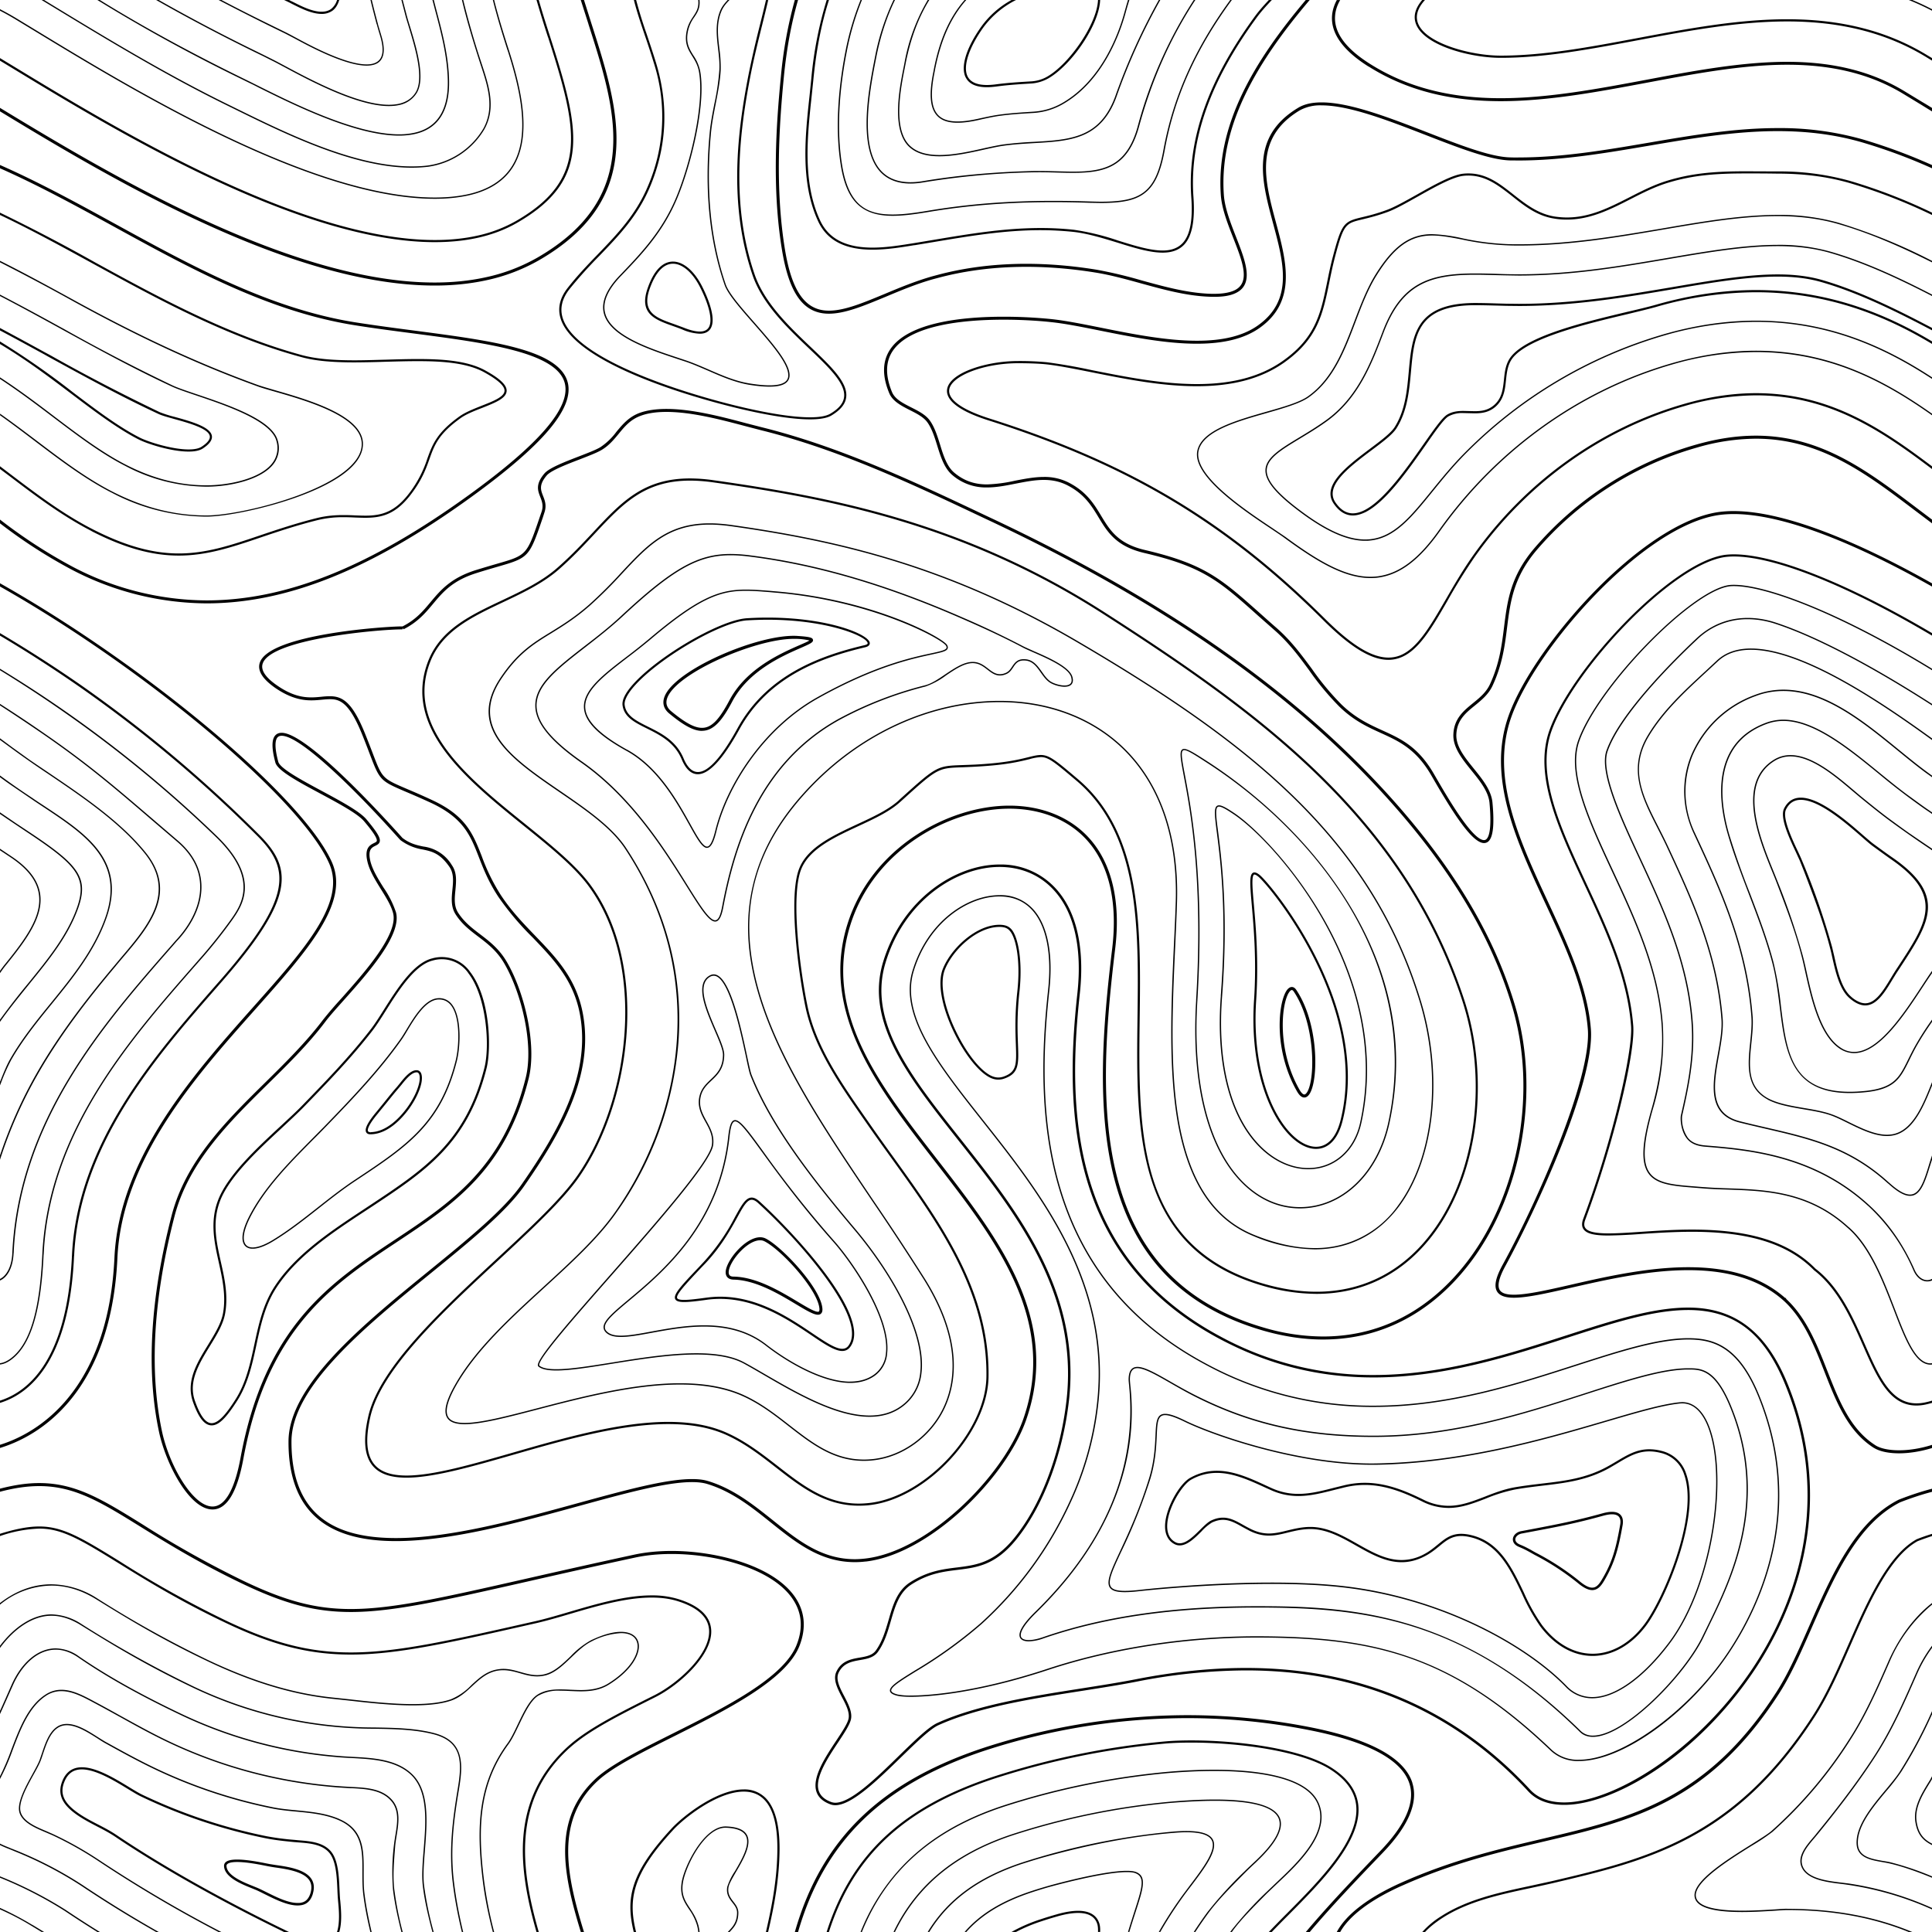 <svg xmlns="http://www.w3.org/2000/svg" viewBox="0 0 300 300">
  <path fill="#00000033" d="M123.43 247.96c-3.39-4.9-12.28-7.13-19.12-7.13-2.1 0-4.05.2-5.8.57-6.43 1.39-11.92 2.63-16.75 3.73-12.96 2.94-20.78 4.72-27.28 4.72-5.41 0-10.05-1.21-16.55-4.31a154.95 154.95 0 0 1-15.75-8.8c-6.27-3.89-10.42-6.45-16.09-6.45-1.85 0-3.85.29-6.09.87v.48c2.25-.6 4.25-.88 6.1-.88 5.53 0 9.63 2.53 15.83 6.38 4 2.48 9 5.57 15.8 8.82 6.56 3.13 11.26 4.35 16.75 4.35 6.55 0 14.4-1.78 27.38-4.72 4.84-1.1 10.32-2.35 16.75-3.73 1.71-.37 3.63-.56 5.7-.56 6.72 0 15.45 2.17 18.73 6.92 1.45 2.1 1.7 4.48.7 7.09-1.95 5.2-11.12 9.79-19.21 13.84-4.89 2.45-9.5 4.76-11.88 6.9-6.94 6.28-5.28 14.78-2.46 23.95h.49c-2.8-9.07-4.49-17.48 2.28-23.6 2.33-2.1 6.92-4.4 11.78-6.83 8.16-4.1 17.42-8.73 19.44-14.1 1.04-2.75.79-5.28-.75-7.51M2.12 194.6c.94-20.56 14.05-35.55 24.59-47.6l.74-.85c1.23-1.29 4.05-4.73 3.82-8.88-.13-2.53-1.38-4.82-3.72-6.8l-3.93-3.37c-5.45-4.67-9.75-8.37-16.43-13-2.44-1.7-4.84-3.3-7.19-4.8v.23c2.3 1.49 4.67 3.07 7.08 4.73 6.67 4.63 10.97 8.32 16.41 13l3.93 3.36c2.3 1.94 3.52 4.18 3.65 6.66.22 4.08-2.56 7.46-3.76 8.73l-.75.86C16 158.94 2.86 173.96 1.91 194.6c-.1 2.2-.96 3.54-1.92 4v.24c1.04-.43 2-1.8 2.12-4.23m116.77 84.58a4.6 4.6 0 0 0-3.39-1.33c-4.19 0-9.43 4.15-11.18 6.04-6.44 6.96-7.18 10.86-5.9 16.11h.36c-1.28-5.18-.56-9.02 5.79-15.89 1.71-1.85 6.85-5.92 10.93-5.92 1.28 0 2.34.4 3.15 1.22 1.4 1.4 2.09 3.99 2.07 7.7-.02 4.5-.8 8.67-1.78 12.89h.34c.99-4.21 1.75-8.37 1.78-12.89.01-3.8-.72-6.47-2.17-7.93M6.78 194.82c.87-18.94 13.38-33.25 23.44-44.75l.75-.85a77.87 77.87 0 0 0 5.09-6.37c1.56-2.23 4.47-6.4-2.4-13.04A191.51 191.51 0 0 0 0 103.84v.23c3.1 1.9 6.36 4.01 9.73 6.36a191.2 191.2 0 0 1 23.79 19.53c6.75 6.51 3.9 10.59 2.37 12.78a77.25 77.25 0 0 1-5.07 6.34l-.75.86c-10.08 11.53-22.61 25.86-23.5 44.87-.4 8.81-1.96 13.94-4.92 16.14-.58.43-1.13.67-1.65.73v.2c.56-.06 1.14-.3 1.77-.77 3-2.24 4.6-7.42 5-16.3M88.16 59.4c-1.3-5.12-11.75-6.48-23.85-8.07-3-.39-6.08-.8-9.09-1.27-13.27-2.1-25.42-8.75-37.17-15.2C12.16 31.63 6.15 28.33 0 25.62v.51c6.07 2.69 12 5.94 17.82 9.13 11.78 6.46 23.97 13.15 37.32 15.25 3 .48 6.1.88 9.1 1.27 11.44 1.5 22.24 2.92 23.46 7.73.95 3.74-3.93 9.43-14.92 17.38-15.42 11.15-28.36 16.34-40.72 16.34a45.12 45.12 0 0 1-20.7-5.18A79.37 79.37 0 0 1 0 80.68v.58a78.56 78.56 0 0 0 11.15 7.2 45.58 45.58 0 0 0 20.91 5.23c12.47 0 25.49-5.22 41-16.43 11.3-8.18 16.1-13.86 15.1-17.87M1.72 164.62c1.8-3.16 4.12-6.03 6.38-8.8 3.25-4 6.6-8.13 8.41-13.21 3.2-8.96-3.06-13.1-9.67-17.48-.61-.4-1.23-.8-1.84-1.23a113.43 113.43 0 0 1-5-3.48l-.01.25c.7.52 1.28.93 1.76 1.26l3.14 2.14c.61.42 1.22.82 1.84 1.23 6.54 4.34 12.73 8.43 9.6 17.24-1.8 5.05-5.15 9.17-8.39 13.16-2.26 2.77-4.59 5.65-6.4 8.82-.54.95-1.03 2.19-1.55 3.5v.54l.16-.4a29.9 29.9 0 0 1 1.57-3.54m209.19 115.63c-.26-2.25-1.68-4.2-4.22-5.8-4.6-2.9-14.2-4.2-21.7-4.2-1.46 0-2.8.05-3.98.15a122.2 122.2 0 0 0-26.8 5.5c-13.93 4.62-21.98 11.93-25.85 24.1h.35c3.85-12 11.83-19.22 25.6-23.79a121.86 121.86 0 0 1 26.73-5.48c1.17-.1 2.5-.14 3.95-.14 7.44 0 16.98 1.28 21.52 4.13 2.46 1.55 3.82 3.42 4.07 5.57.61 5.4-5.7 11.75-10.76 16.84a152.33 152.33 0 0 0-2.8 2.87h.46c.78-.82 1.65-1.7 2.58-2.63 5.12-5.15 11.48-11.55 10.85-17.12M83.59 263.3a6.26 6.26 0 0 1 3.4-.77c.5 0 1.02.02 1.56.05.53.02 1.1.05 1.64.05 1.25 0 2.86-.12 4.33-1.03 3.8-2.35 5.05-5.07 4.6-6.61-.28-1.02-1.27-1.6-2.7-1.6-1.27 0-2.88.46-4.67 1.32a13.3 13.3 0 0 0-3.16 2.49c-1.2 1.15-2.44 2.34-3.87 2.73-.44.13-.87.18-1.32.18-.9 0-1.7-.23-2.56-.47-.85-.24-1.72-.5-2.68-.5-.33 0-.67.04-1 .1-1.69.31-2.84 1.39-3.96 2.42a9.3 9.3 0 0 1-3.17 2.2c-1.43.5-3.37.75-5.94.75-3.33 0-7.03-.42-10-.76l-2.35-.25c-6.17-.62-12.59-2.56-19.61-5.91a166.48 166.48 0 0 1-17.05-9.5 13.43 13.43 0 0 0-7.1-2.18c-3.02 0-5.7 1.15-7.98 2.91v.25a12.8 12.8 0 0 1 7.98-2.96c2.34 0 4.7.72 7 2.15 4.29 2.65 9.61 5.95 17.06 9.5 7.05 3.38 13.49 5.31 19.68 5.94l2.35.25c2.97.34 6.68.76 10.02.76 2.6 0 4.56-.25 6.01-.76 1.3-.45 2.29-1.36 3.23-2.24 1.15-1.06 2.24-2.07 3.87-2.38.32-.06.64-.08.96-.08.93 0 1.8.24 2.62.48.83.24 1.69.48 2.62.48.47 0 .92-.06 1.38-.18 1.47-.4 2.73-1.62 3.95-2.79.98-.94 2-1.91 3.1-2.45a11.2 11.2 0 0 1 4.6-1.3c1.35 0 2.24.52 2.5 1.46.42 1.46-.81 4.09-4.51 6.38-1.43.88-3.01 1-4.23 1-.54 0-1.1-.03-1.63-.05-.52-.03-1.06-.05-1.57-.05-1.1 0-2.38.1-3.5.8-1.24.77-2.18 2.73-3.09 4.63-.54 1.14-1.06 2.22-1.61 2.97-4.56 6.22-4.84 12.9-3.86 21.04.34 2.8.9 5.55 1.6 8.23h.2a64.77 64.77 0 0 1-1.6-8.25c-.98-8.09-.7-14.74 3.82-20.9.56-.76 1.08-1.85 1.63-3 .9-1.87 1.82-3.8 3-4.55m26.47-212.45c-.53.85-1.88.84-3.96 0l-1.47-.54c-2.68-.94-5-1.76-3.77-5.37.9-2.6 2.16-3.99 3.65-3.99 1.45 0 3.02 1.34 4.17 3.57 1.5 2.94 2.02 5.31 1.38 6.33Zm-5.55-10.23c-1.15 0-2.77.73-3.96 4.22-1.34 3.91 1.24 4.82 3.97 5.79.48.17.97.34 1.45.54a7.6 7.6 0 0 0 2.7.65c.78 0 1.34-.27 1.67-.79 1.02-1.62-.61-5.2-1.36-6.66-1.22-2.35-2.89-3.75-4.47-3.75M18.02 149.94l.9-1.07c4.3-5.04 8.73-10.26 3.69-16.5-3.9-4.83-9.79-8.82-14.98-12.33-1.08-.73-2.1-1.41-3.1-2.1l-2.64-1.9L0 114.64v.25l1.78 1.3a146.96 146.96 0 0 0 5.73 4c5.19 3.51 11.06 7.48 14.94 12.29 4.94 6.11.56 11.27-3.68 16.25l-.9 1.08c-3.73 4.44-8.5 10.38-12.26 17A70.6 70.6 0 0 0 0 179.42v.66a70.44 70.44 0 0 1 5.79-13.14c3.75-6.61 8.5-12.55 12.23-16.99m90.4 148.94c-.3-1.07-.79-1.82-1.27-2.55-.74-1.12-1.38-2.08-1.12-3.9.34-2.5 3.35-8.63 6.6-8.63h.1c1.63.06 2.66.47 3.07 1.22.75 1.37-.6 3.69-1.69 5.55a9.4 9.4 0 0 0-1.19 2.44c-.18 1.13.32 1.77.8 2.4.39.49.75.96.73 1.64-.03 1.45-.67 2.13-1.35 2.85l-.1.1h.28c.7-.73 1.34-1.44 1.37-2.94.02-.76-.38-1.28-.77-1.78-.45-.59-.93-1.2-.76-2.24.09-.53.59-1.38 1.16-2.37 1.12-1.9 2.5-4.28 1.7-5.75-.45-.82-1.51-1.26-3.24-1.32h-.1c-3.36 0-6.46 6.26-6.81 8.8-.27 1.9.42 2.94 1.15 4.04a8.3 8.3 0 0 1 1.25 2.5c.11.4.17.75.2 1.06h.2c-.03-.33-.1-.7-.2-1.12M14.21 82.47c5.07 2.6 9.37 3.8 13.55 3.8 4.37 0 8.26-1.3 12.76-2.83 2.55-.86 5.45-1.84 8.73-2.66a16.5 16.5 0 0 1 4.06-.47c.63 0 1.24.02 1.83.05.56.02 1.1.04 1.61.04 2.7 0 4.85-.64 7.2-3.82 1.6-2.14 2.2-3.8 2.72-5.26.78-2.2 1.4-3.92 4.86-6.4.89-.63 2.16-1.13 3.38-1.6 1.98-.79 3.69-1.46 3.76-2.6.05-.91-1.02-1.94-3.38-3.23-2.83-1.54-6.87-1.74-10.44-1.74-1.6 0-3.27.05-4.9.1-1.62.04-3.3.1-4.92.1-3.59 0-6.1-.26-8.16-.81-11.6-3.16-22.48-9.12-32.08-14.38A277.8 277.8 0 0 0 0 33.02v.36c4.82 2.29 9.66 4.94 14.64 7.67 9.62 5.27 20.52 11.25 32.16 14.4 2.08.57 4.62.82 8.24.82a170 170 0 0 0 4.94-.1c1.61-.04 3.29-.09 4.88-.09 3.53 0 7.52.2 10.28 1.7 2.17 1.19 3.25 2.17 3.2 2.92-.05.93-1.75 1.6-3.54 2.3-1.24.5-2.53 1-3.45 1.66-3.54 2.53-4.21 4.39-4.99 6.54a17.9 17.9 0 0 1-2.66 5.18c-2.27 3.07-4.34 3.69-6.94 3.69-.51 0-1.04-.02-1.6-.04-.59-.03-1.2-.05-1.84-.05-.97 0-2.44.05-4.14.47-3.3.83-6.2 1.81-8.76 2.67-4.47 1.52-8.34 2.82-12.65 2.82-4.12 0-8.38-1.2-13.4-3.77-4.59-2.35-8.71-5.48-12.7-8.5L0 72.4v.42l1.47 1.1c4 3.04 8.14 6.17 12.75 8.54m162.24 208.25c-.33-.14-.83-.21-1.49-.21-3.86 0-12.06 2.3-12.14 2.33-.92.26-1.83.54-2.71.83-4.54 1.5-7.9 3.52-10.33 6.33h.26c2.41-2.71 5.7-4.67 10.13-6.14.88-.29 1.79-.57 2.7-.83.09-.02 8.25-2.32 12.1-2.32.63 0 1.1.06 1.4.2 1.48.63.93 2.32-.26 6.01-.28.89-.62 1.93-.96 3.08h.2c.34-1.13.67-2.15.95-3.02 1.2-3.7 1.8-5.55.15-6.26m-9.05 6c-.93 0-2.05.18-3.33.55-.85.24-1.7.5-2.51.77a24.9 24.9 0 0 0-4.5 1.96h.7a25.52 25.52 0 0 1 3.9-1.64c.81-.27 1.65-.53 2.5-.77 1.25-.36 2.34-.54 3.24-.54 1.66 0 2.67.61 3 1.81.09.34.1.73.09 1.14h.33c.02-.44 0-.86-.1-1.23-.26-.93-1.04-2.05-3.32-2.05m20.94-11.02c-.58-1.16-2.58-1.58-6.17-1.28a108.3 108.3 0 0 0-23.53 4.82c-6.78 2.25-11.51 5.7-14.59 10.76h.24c3.05-4.96 7.73-8.35 14.4-10.57.95-.3 1.93-.61 2.93-.9 7.46-2.1 14.18-3.38 20.57-3.91.73-.06 1.4-.1 2-.1 2.25 0 3.55.42 3.97 1.27.75 1.5-1.35 4.27-3.38 6.96l-1.07 1.43a62.19 62.19 0 0 0-3.78 5.82h.23a62.07 62.07 0 0 1 4.78-7.13c2.16-2.86 4.2-5.56 3.4-7.17m6.73 3.43c3.07-2.89 4.3-5.17 3.66-6.8-.76-1.91-4.15-2.89-10.07-2.89-1.98 0-4.22.1-6.87.33a112.99 112.99 0 0 0-24.62 5.05c-8.9 2.95-14.9 7.87-18.43 15.18h.22c3.52-7.22 9.47-12.08 18.27-15a112.75 112.75 0 0 1 24.58-5.04c2.64-.21 4.88-.32 6.85-.32 5.83 0 9.16.93 9.89 2.77.6 1.54-.61 3.75-3.62 6.58-.6.56-1.19 1.11-1.68 1.6a60.43 60.43 0 0 0-5.77 6.34c-.74 1-1.44 2.03-2.12 3.07h.24c.65-1 1.33-1.98 2.04-2.95 1.48-2 3.46-4 5.75-6.31.5-.5 1.07-1.04 1.68-1.6M17.29 76.47a31.82 31.82 0 0 0 14.77 3.75c2.8 0 8.86-1.15 14.14-3.06 4.63-1.68 10.15-4.47 10.16-8.22.02-4.41-8.5-6.86-13.6-8.33-1.1-.32-2.06-.6-2.7-.82-9.12-3.3-18.18-7.48-28.5-13.14C7.64 44.5 3.8 42.4 0 40.5v.23a351.2 351.2 0 0 1 11.47 6.1C21.8 52.5 30.86 56.69 40 59.99c.64.24 1.6.51 2.71.83 5.04 1.45 13.48 3.88 13.46 8.14-.02 6.48-18.28 11.08-24.1 11.08-4.98 0-9.78-1.22-14.68-3.73-4.07-2.09-7.96-5.04-11.73-7.9-1.82-1.37-3.7-2.8-5.65-4.17v.24c1.92 1.36 3.75 2.75 5.53 4.1 3.77 2.86 7.67 5.81 11.76 7.9m2.13-4.15a27.28 27.28 0 0 0 12.64 3.24c3.7 0 8.52-1.1 10.38-3.5a4.03 4.03 0 0 0 .68-3.65c-.84-3.23-7.61-5.52-12.56-7.19-1.6-.54-2.97-1-3.82-1.4A283.52 283.52 0 0 1 9.9 51.07l-.61-.33a427.8 427.8 0 0 0-9.3-5v.22c3.01 1.56 6.08 3.24 9.2 4.95l.61.34c5.47 3 11.13 6.1 16.85 8.75.85.4 2.24.87 3.84 1.41 4.62 1.56 11.61 3.92 12.43 7.05a3.84 3.84 0 0 1-.65 3.48c-1.81 2.35-6.57 3.42-10.23 3.42-4.22 0-8.32-1.05-12.54-3.22-3.7-1.9-7.44-4.72-11.04-7.45-2.6-1.98-5.4-4.1-8.47-6.1v.24c3.02 1.98 5.78 4.07 8.35 6.02 3.61 2.73 7.34 5.57 11.07 7.47M118.32 4c.33-1.34.66-2.67.97-3.99h-.35c-.3 1.3-.62 2.6-.95 3.91a159.8 159.8 0 0 0-1.75 7.64c-1.71 8.7-3.18 20.1.62 31.18 1.55 4.5 5.4 8.17 8.81 11.41 3.03 2.89 5.64 5.38 5.4 7.48-.1.96-.8 1.82-2.14 2.61-.62.37-1.68.56-3.15.56-5.11 0-14.14-2.26-20.82-4.5-7.27-2.44-16.21-6.31-17.6-10.97-.44-1.48-.08-2.98 1.08-4.45a69.28 69.28 0 0 1 4.62-5.14c3.03-3.15 5.9-6.13 7.8-10.56 2.7-6.3 3.03-12.88.97-19.55-.5-1.61-1-3.1-1.44-4.41A67.5 67.5 0 0 1 98.78 0h-.35c.4 1.6.97 3.33 1.64 5.31.45 1.31.95 2.8 1.44 4.41a27.31 27.31 0 0 1-.96 19.32c-1.87 4.37-4.72 7.33-7.73 10.46-1.55 1.6-3.15 3.27-4.64 5.17-1.24 1.56-1.62 3.16-1.14 4.75 1.43 4.79 10.47 8.73 17.81 11.19 6.7 2.24 15.78 4.51 20.93 4.51 1.53 0 2.65-.2 3.32-.6 1.43-.86 2.19-1.8 2.3-2.87.26-2.26-2.4-4.8-5.5-7.75-3.37-3.21-7.2-6.86-8.72-11.28-3.78-11-2.32-22.35-.62-31 .51-2.6 1.15-5.16 1.76-7.63M68.2 155.2c.74 0 1.35.3 1.83.9 1.53 1.97 1.23 6.55.73 8.56-2.45 9.78-7.7 13.26-15.64 18.53-1.98 1.31-3.9 2.82-5.77 4.29-2.26 1.78-4.6 3.62-7.05 5.1-1.5.9-2.77 1.29-3.56 1.06a1.1 1.1 0 0 1-.74-.65c-.35-.77-.06-2.14.78-3.83 2.28-4.56 6.1-8.42 9.8-12.16.64-.63 1.26-1.26 1.86-1.88 4.5-4.63 8.5-8.85 11.88-13.62.28-.39.6-.91.93-1.47 1.2-2 2.86-4.73 4.8-4.83h.15Zm-5.12 4.73c-.33.55-.65 1.07-.92 1.45-3.38 4.76-7.37 8.97-11.86 13.6l-1.86 1.88c-3.7 3.75-7.54 7.63-9.84 12.2-.88 1.78-1.16 3.17-.79 4.01.17.39.46.64.87.76.17.05.36.07.57.07.82 0 1.91-.4 3.15-1.15 2.47-1.49 4.81-3.33 7.08-5.12 1.85-1.46 3.77-2.97 5.75-4.28 7.98-5.29 13.26-8.78 15.72-18.64.51-2.05.81-6.7-.77-8.73a2.43 2.43 0 0 0-2.14-.98c-2.05.1-3.73 2.9-4.96 4.93M21.5 68.22c1.33.69 5.07 1.9 7.78 1.9.97 0 1.7-.15 2.2-.47 1.05-.69 1.51-1.33 1.42-1.97-.22-1.4-3.27-2.25-5.73-2.93A18.98 18.98 0 0 1 24.8 64a287.16 287.16 0 0 1-17.1-8.9l-.62-.33c-2.4-1.32-4.76-2.6-7.08-3.84v.38c2.27 1.2 4.58 2.47 6.93 3.75l.6.34c5.54 3.04 11.27 6.18 17.13 8.9.52.24 1.4.48 2.43.77 2.24.62 5.3 1.47 5.49 2.66.07.49-.36 1.04-1.28 1.64-.43.28-1.11.42-2.01.42-2.62 0-6.36-1.2-7.63-1.86-3.33-1.7-6.88-4.4-10.33-7.01A123.17 123.17 0 0 0 0 53.02v.4c4.23 2.53 7.9 5.32 11.14 7.77 3.45 2.61 7.01 5.31 10.37 7.04m-10 126.8c.8-17.28 12.7-30.9 22.27-41.84l.75-.86c11.38-13.03 10.92-17.58 5.58-22.84a206.23 206.23 0 0 0-27.56-23.12A206.88 206.88 0 0 0 0 98.31v.39c4 2.37 8.16 5.04 12.35 7.95a205.92 205.92 0 0 1 27.53 23.07c5.18 5.12 5.6 9.57-5.6 22.4l-.75.85c-9.6 10.99-21.55 24.65-22.36 42.05-.75 16.33-6.9 21.12-11.17 22.47v.35c4.37-1.34 10.74-6.15 11.5-22.8m193.2 84.81c-1.95-4.17-9.87-5.05-16.17-5.05-2.2 0-4.6.1-7.12.32a117.53 117.53 0 0 0-25.7 5.27c-6.94 2.3-12.27 5.63-16.3 10.17a32.3 32.3 0 0 0-5.78 9.44h.2c3.87-9.52 10.98-15.79 21.94-19.42a117.41 117.41 0 0 1 25.66-5.26c2.5-.21 4.9-.32 7.1-.32 6.24 0 14.08.86 16 4.94 2.09 4.47-3.01 9.26-6.39 12.44l-1.57 1.5a57.72 57.72 0 0 0-5.32 5.82l-.22.3h.25l.13-.18c1.27-1.74 3.14-3.62 5.3-5.8l1.57-1.5c3.42-3.2 8.58-8.06 6.42-12.67M67.36 269.1c-2.96-.76-6.15-.81-9.23-.86a65.26 65.26 0 0 1-28.01-6.33 170.87 170.87 0 0 1-17.5-9.75 8.87 8.87 0 0 0-4.64-1.48c-2.79 0-5.67 1.83-7.98 4.88v.33c2.3-3.13 5.2-5 7.98-5 1.46 0 2.99.48 4.54 1.44 4.38 2.72 9.83 6.1 17.51 9.76a65.47 65.47 0 0 0 28.1 6.35c3.06.05 6.24.1 9.18.85 4.59 1.18 4.42 4.53 3.77 8.45-.77 4.69-1.42 9.33-.78 14.6.32 2.62.82 5.18 1.42 7.67h.2c-.6-2.5-1.1-5.07-1.42-7.7-.64-5.24 0-9.87.78-14.54.64-3.87.83-7.45-3.92-8.67M85.1 5.77c4.57 14.23 6.43 21.96-4.91 28.51a21.41 21.41 0 0 1-6.28 2.36c-1.96.42-4.1.63-6.39.63-21.08 0-50.03-17.62-65.59-27.08l-.53-.32L0 9.02v.4l1.22.74.53.32C17.33 19.96 46.34 37.6 67.51 37.6c2.3 0 4.48-.21 6.46-.63 2.34-.5 4.48-1.3 6.37-2.4 11.57-6.68 9.7-14.5 5.07-28.9-.59-1.83-1.2-3.73-1.75-5.67h-.35a189.6 189.6 0 0 0 1.78 5.77M58.5 3.74c.13.5.31 1.11.52 1.8.6 1.98.5 3.3-.32 3.96-.4.33-1 .5-1.77.5-3.25 0-8.67-2.91-10.45-3.86-.87-.47-1.52-.82-2.03-1.08L41.7 3.71A284.7 284.7 0 0 1 34.38 0h-.43c2.48 1.3 5.04 2.6 7.66 3.9l2.74 1.34c.5.26 1.16.6 2.03 1.07 1.8.96 7.24 3.88 10.54 3.88.82 0 1.46-.18 1.9-.53.88-.71 1.01-2.11.38-4.17-.2-.7-.4-1.3-.53-1.81-.32-1.2-.64-2.43-.94-3.68h-.2c.3 1.27.63 2.51.95 3.74m20.33 4.04c1.85 5.77 3.62 13 .85 17.76-1.37 2.37-3.77 3.93-7.13 4.65-1.51.32-3.2.48-5.02.48-19.23 0-47.15-16.99-62.16-26.12L2.6 2.88C1.74 2.36.88 1.88 0 1.43v.23c.84.43 1.67.9 2.48 1.39l2.77 1.68c15.02 9.13 42.97 26.14 62.26 26.14 1.84 0 3.54-.17 5.06-.49 3.42-.73 5.86-2.32 7.26-4.74 2.8-4.84 1.03-12.12-.83-17.92-.8-2.48-1.6-5.07-2.27-7.72h-.2C77.2 2.67 78 5.28 78.8 7.78M62.99 2.54c.12.45.3 1 .49 1.65.96 3.17 2.43 7.96 1.05 10.18-.57.9-1.44 1.49-2.6 1.75-.47.1-.99.15-1.55.15-4.87 0-12.19-3.92-16.11-6.02-.77-.41-1.42-.76-1.92-1.01l-.34-.17-1.08-.54-1.28-.63a273.5 273.5 0 0 1-15-7.9h-.4c4.73 2.7 9.88 5.42 15.3 8.08l1.3.63 1.07.54.34.17c.5.24 1.15.6 1.91 1 3.95 2.12 11.29 6.05 16.2 6.05.58 0 1.12-.05 1.6-.16a4.13 4.13 0 0 0 2.72-1.84c1.44-2.29-.04-7.13-1.02-10.34-.2-.64-.37-1.2-.49-1.65L62.53 0h-.2l.66 2.54m4.51-1.2c.95 3.55 1.93 7.23 2.03 11.02.14 4.91-1.78 7.72-5.68 8.35-.58.1-1.21.15-1.88.15-6.78 0-16.49-4.84-21.7-7.44l-1.4-.7-1.28-.63C29.48 8.12 21.96 4 15.5 0h-.38A256.02 256.02 0 0 0 37.5 12.27l1.28.63c.43.2.9.44 1.4.7 5.23 2.6 14.96 7.46 21.79 7.46a12 12 0 0 0 1.91-.15c4.02-.65 5.99-3.53 5.85-8.55-.1-3.82-1.09-7.5-2.04-11.08A304 304 0 0 1 67.36 0h-.21l.35 1.33m6.86 7.88.3.92c1.07 3.24 2.17 6.6.4 9.83a11.92 11.92 0 0 1-8.64 5.74c-.8.1-1.63.14-2.48.14-8.95 0-19.45-5.16-27.12-8.93l-1.28-.63C25.68 11.46 16.17 5.68 7.78.57L6.85 0h-.39l1.22.74c8.4 5.1 17.9 10.9 27.77 15.72l1.28.63c7.69 3.78 18.21 8.95 27.2 8.95.87 0 1.7-.05 2.5-.14a12.13 12.13 0 0 0 8.79-5.84c1.83-3.31.71-6.71-.37-10l-.3-.91A129.7 129.7 0 0 1 71.93 0h-.2c.76 3.19 1.69 6.27 2.63 9.21m-1.64 141.9c2.81 3.6 3.37 11.2 2.51 14.66-2.88 11.51-9.36 15.8-17.56 21.24l-1.24.82c-5 3.3-10.68 7.03-13.92 12.14-1.7 2.7-2.37 5.79-3.01 8.78-.63 2.92-1.28 5.94-2.91 8.52-1.17 1.84-2.52 3.72-3.73 3.72-.91 0-1.76-1.11-2.57-3.4a5.79 5.79 0 0 1-.35-2.18c.08-2.22 1.38-4.33 2.63-6.37 1.09-1.77 2.12-3.44 2.4-5.16.47-2.75-.1-5.37-.67-7.9-.7-3.14-1.35-6.1-.2-9.31 1.38-3.85 5.98-8.11 9.67-11.53 1.25-1.17 2.44-2.27 3.39-3.24 3.62-3.73 7.36-7.58 10.68-11.87.6-.78 1.29-1.86 2.01-3 2.02-3.2 4.54-7.2 7.34-7.88a5.03 5.03 0 0 1 5.54 1.96Zm-5.61-2.29c-2.93.72-5.48 4.77-7.54 8.03-.72 1.14-1.4 2.21-2 2.98-3.3 4.27-7.04 8.12-10.65 11.84-.94.97-2.13 2.06-3.38 3.22-3.72 3.45-8.35 7.74-9.75 11.67-1.19 3.3-.49 6.45.19 9.5.55 2.5 1.12 5.08.67 7.76-.28 1.67-1.3 3.3-2.36 5.04-1.28 2.08-2.6 4.23-2.68 6.54-.03.78.1 1.56.36 2.3.88 2.48 1.8 3.63 2.9 3.63 1.1 0 2.25-1.13 4-3.89 1.66-2.63 2.32-5.68 2.95-8.62.64-2.97 1.3-6.03 2.97-8.67 3.2-5.05 8.84-8.76 13.82-12.04l1.25-.82c8.26-5.47 14.78-9.8 17.7-21.44.76-3.09.56-10.93-2.57-14.95a5.36 5.36 0 0 0-5.88-2.08m3.63-6.85c.98 1.53 2.21 2.47 3.53 3.47 1.41 1.07 2.88 2.19 4.02 4.14 2.63 4.48 4.65 12.55 3.34 17.79-3.5 14-11.67 19.41-20.31 25.14-9.93 6.58-20.2 13.39-23.97 33.86-.91 4.94-2.41 7.56-4.35 7.56-3.03 0-6.71-6.3-7.86-11.73-1.98-9.4-1.33-20.6 1.95-33.3 2.18-8.41 8.4-14.55 14.43-20.5 3.14-3.08 6.38-6.28 8.99-9.74.63-.84 1.64-1.97 2.8-3.27 3.84-4.3 9.1-10.2 8.18-13.71a15.01 15.01 0 0 0-1.94-3.86c-.85-1.36-1.73-2.78-2.05-4.15-.4-1.75.23-2.06.77-2.33.3-.15.62-.3.7-.67.1-.49-.22-1.24-2.07-3.44-1.06-1.26-4.05-2.86-6.93-4.41-3.03-1.63-6.47-3.47-6.76-4.53-.65-2.42-.44-3.37-.16-3.74.16-.2.38-.3.69-.3 2.9 0 11.37 8.3 18.31 16.07l.14.14a7.8 7.8 0 0 0 3.46 1.45c1.42.3 2.66.57 4.14 2.7.7 1.02.59 2.24.46 3.54-.13 1.3-.26 2.64.49 3.82Zm-.57-7.62a6.03 6.03 0 0 0-4.43-2.9c-1-.21-2.05-.43-3.24-1.33l-.1-.11c-3.4-3.8-14.8-16.22-18.66-16.22-.46 0-.81.16-1.06.48-.51.67-.49 2.03.08 4.14.34 1.25 3.57 2.99 6.99 4.82 2.84 1.53 5.79 3.11 6.79 4.3.9 1.06 2.07 2.53 1.97 3.04-.03.14-.18.22-.45.35-.6.3-1.5.75-1.01 2.85.33 1.45 1.23 2.9 2.1 4.3.81 1.3 1.58 2.53 1.89 3.72.85 3.28-4.52 9.3-8.07 13.29a60.76 60.76 0 0 0-2.83 3.3c-2.6 3.44-5.82 6.62-8.94 9.7-6.07 5.98-12.35 12.16-14.56 20.71-3.3 12.77-3.96 24.04-1.96 33.5 1.07 5.06 4.75 12.1 8.32 12.1 2.22 0 3.84-2.67 4.8-7.93 3.74-20.28 13.93-27.03 23.77-33.56 8.73-5.78 16.97-11.24 20.52-25.42 1.33-5.35-.72-13.58-3.4-18.13-1.19-2.04-2.7-3.18-4.14-4.28-1.28-.97-2.48-1.9-3.42-3.35-.66-1.04-.54-2.25-.41-3.53.12-1.32.26-2.68-.55-3.84M0 91.07c22.48 12.72 46.7 32.96 51.12 43.02 2.65 6.05-3.77 13.27-11.9 22.4-9.24 10.4-20.74 23.32-21.45 38.83C16.89 214.23 7.52 222 0 224.35v.49c7.7-2.35 17.34-10.21 18.23-29.5.71-15.35 12.15-28.2 21.34-38.53 8.24-9.27 14.75-16.59 11.98-22.9C47.1 123.77 22.65 103.36 0 90.57v.5M113.24.04l.04-.04H113c-.42.45-.84.92-1.14 1.6-.82 1.94-.59 3.97-.36 5.93.13 1.1.26 2.22.2 3.33a37.06 37.06 0 0 1-.78 5.29c-.28 1.44-.57 2.92-.71 4.37-.85 8.82-.08 16.8 2.3 23.7.49 1.44 2.42 3.64 4.47 5.98 2.61 2.98 5.32 6.07 5.42 7.95.03.41-.08.74-.32 1-.71.75-2.6.89-5.64.4-2.2-.34-4.32-1.26-6.36-2.15-1.2-.52-2.44-1.06-3.67-1.47l-1.08-.36c-4.43-1.46-10.5-3.47-11.37-6.98-.42-1.67.4-3.58 2.41-5.68 3.19-3.31 6.48-6.73 8.7-11.92 2.14-4.98 4.6-14.67 3.66-19.91a6.73 6.73 0 0 0-1.08-2.5c-.58-.94-1.13-1.83-.88-3.43a5.7 5.7 0 0 1 1.05-2.5c.49-.73.92-1.4.8-2.65h-.2c.12 1.2-.28 1.81-.76 2.54-.42.63-.9 1.35-1.09 2.58-.26 1.67.3 2.6.9 3.56.43.69.87 1.4 1.06 2.43.93 5.2-1.51 14.84-3.64 19.8-2.21 5.16-5.5 8.56-8.66 11.86-2.07 2.15-2.9 4.13-2.47 5.87.9 3.62 7.03 5.64 11.5 7.12l1.09.36c1.22.4 2.45.95 3.65 1.46 2.05.9 4.18 1.82 6.41 2.18 1.2.19 2.22.28 3.06.28 1.37 0 2.27-.24 2.75-.75.28-.3.41-.69.38-1.16-.1-1.94-2.84-5.05-5.47-8.06-2.04-2.32-3.96-4.52-4.44-5.91-2.36-6.88-3.13-14.83-2.28-23.62.14-1.44.43-2.92.71-4.36.34-1.75.7-3.56.79-5.31a20.8 20.8 0 0 0-.21-3.36c-.24-2.03-.46-3.94.35-5.83.3-.7.75-1.18 1.18-1.64m-21.86 3.7c4.21 13.15 8.58 26.73-7.9 36.25a28.03 28.03 0 0 1-8.2 3.1c-2.41.52-5.03.78-7.77.78C45.23 43.87 17.37 27.3 0 16.75v.54c17.43 10.6 45.21 27.05 67.51 27.05 2.78 0 5.42-.27 7.86-.79a28.5 28.5 0 0 0 8.34-3.15c16.8-9.71 12.38-23.48 8.11-36.8L90.68 0h-.5l1.2 3.75M63.9 275.4c-2.42-2.25-6.05-2.44-9.25-2.6-.82-.05-1.6-.09-2.35-.16a69.78 69.78 0 0 1-24.2-6.54c-6.5-3.1-11.54-5.94-15.86-8.91a6.3 6.3 0 0 0-3.59-1.23c-2.73 0-5.3 2.14-6.88 5.73-.6 1.36-1.18 2.7-1.78 4.01v.48c.67-1.45 1.31-2.91 1.97-4.4 1.54-3.52 4.04-5.62 6.7-5.62 1.15 0 2.32.4 3.47 1.19 4.32 2.98 9.37 5.82 15.88 8.93a69.93 69.93 0 0 0 24.27 6.56c.75.07 1.53.11 2.36.15 3.16.17 6.75.36 9.13 2.55 2.75 2.55 2.36 7.38 2.02 11.64-.17 2.1-.33 4.08-.13 5.7.29 2.4.87 4.79 1.48 7.11h.2a53.68 53.68 0 0 1-1.48-7.13c-.2-1.6-.04-3.57.13-5.66.34-4.3.74-9.2-2.09-11.8m-62.3 11.57c-.6-.24-1.13-.45-1.61-.7v.22c.47.24.98.45 1.53.66l.87.36a59.99 59.99 0 0 1 10.3 5.36A185 185 0 0 0 24.25 300h.4a186.35 186.35 0 0 1-11.83-7.29 60.1 60.1 0 0 0-11.22-5.73m8.5 9.77c1.59 1.07 3.27 2.15 5.03 3.25h.38c-1.86-1.15-3.63-2.3-5.3-3.42A63.1 63.1 0 0 0 0 291.36v.21a62.7 62.7 0 0 1 10.1 5.18M6.23 138.79c-.33-2.15-1.81-4.07-4.54-5.87L0 131.79v.24l1.58 1.05c2.68 1.77 4.13 3.65 4.45 5.74.53 3.46-2.1 7.02-5.32 10.99-.22.27-.46.6-.71.95v.35c.31-.45.6-.85.86-1.17 3.26-4.01 5.91-7.61 5.37-11.15M5 298.89A46.97 46.97 0 0 0 0 296.26v.22c1.69.76 3.33 1.6 4.9 2.57.02 0 .82.5 1.56.94h.38l-1.83-1.11M45.46.66c1.25.63 2.96 1.5 4.47 1.5a2.84 2.84 0 0 0 1.75-.54c.5-.4.8-.97 1-1.62h-.34a2.81 2.81 0 0 1-.96 1.42c-.4.27-.88.4-1.45.4-1.43 0-3.1-.84-4.32-1.46l-.52-.25-.21-.11h-.76l.83.4.5.26m1.29 294.8a3.2 3.2 0 0 1-.52.03c-1.5 0-3.3-.9-4.88-1.69-.52-.25-1-.5-1.44-.68l-.66-.27c-1.5-.6-4-1.61-4.07-3.09-.01-.11.02-.2.1-.28.15-.16.54-.35 1.55-.35 1.54 0 3.61.42 4.6.62a23.09 23.09 0 0 0 1.34.23c1.75.25 4.4.64 5.28 2 .34.53.4 1.15.19 1.92-.27.92-.75 1.43-1.5 1.55Zm1.85-1.46c.25-.86.17-1.61-.23-2.23-.98-1.5-3.62-1.9-5.55-2.17l-.88-.14-.43-.08c-1-.2-3.1-.63-4.68-.63-.94 0-1.54.15-1.83.46a.74.74 0 0 0-.2.57c.08 1.73 2.73 2.79 4.3 3.42l.66.27c.42.18.9.43 1.41.68 1.63.81 3.48 1.73 5.06 1.73.2 0 .4-.02.58-.05.9-.15 1.5-.76 1.8-1.83m12.98-8.91c.32-1.96.65-3.99-.64-5.53-1.55-1.84-4.07-1.97-6.3-2.08l-.23-.01c-.79-.05-1.68-.1-2.54-.17a74.27 74.27 0 0 1-25.78-6.98c-2.54-1.21-5.03-2.6-7.45-3.93-1.32-.74-2.7-1.5-4.06-2.22l-.09-.05c-1.6-.85-3.25-1.73-4.95-1.73-.9 0-1.71.25-2.48.75-2.71 1.76-4.02 5.19-5.28 8.5A37.76 37.76 0 0 1 0 275.82v.42a34.27 34.27 0 0 0 1.97-4.52c1.25-3.29 2.54-6.68 5.2-8.42a4.22 4.22 0 0 1 2.37-.7c1.65 0 3.28.86 4.86 1.7l.09.05c1.36.72 2.73 1.48 4.06 2.21 2.41 1.34 4.91 2.73 7.46 3.94a74.48 74.48 0 0 0 25.84 7c.86.08 1.76.12 2.55.17h.23c2.19.12 4.66.25 6.15 2.02 1.24 1.47.92 3.45.6 5.37a34.14 34.14 0 0 0-.35 8.4c.28 2.26.77 4.43 1.3 6.54h.2a52.13 52.13 0 0 1-1.3-6.57c-.25-2.06-.06-4.36.12-6.6.04-.55.13-1.13.23-1.74M12.13 141.05c1.73-4.87-.01-6.83-7.86-12.03l-1.9-1.26L0 126.14v.25a571.52 571.52 0 0 0 4.16 2.8c7.74 5.13 9.46 7.05 7.78 11.79-1.53 4.29-4.48 7.92-7.61 11.77A110.27 110.27 0 0 0 0 158.33v.34c1.43-2.03 2.98-3.93 4.49-5.8 3.13-3.85 6.1-7.5 7.64-11.83m40.6 141.43c-2.11-.92-4.41-1.14-6.63-1.36-1.27-.12-2.58-.24-3.83-.5a78.32 78.32 0 0 1-18.19-6.08c-2.66-1.27-5.22-2.69-7.7-4.06-.35-.2-.76-.46-1.19-.73-1.43-.91-3.2-2.05-4.8-2.05-.6 0-1.13.16-1.58.48-1.22.85-1.79 2.56-2.3 4.08l-.36 1.05c-.22.57-.65 1.35-1.11 2.19-1.1 2-2.49 4.51-2 6.02.5 1.52 2.49 2.35 4.08 3.02l1 .43a55.12 55.12 0 0 1 7.2 4.05A205.03 205.03 0 0 0 33.94 300h.43a205.94 205.94 0 0 1-18.96-11.16 55.09 55.09 0 0 0-7.22-4.06l-1-.44c-1.56-.65-3.49-1.46-3.96-2.9-.47-1.42.88-3.88 1.97-5.86.49-.87.9-1.63 1.12-2.2.13-.33.25-.7.37-1.07.5-1.48 1.06-3.16 2.22-3.97.43-.3.92-.45 1.47-.45 1.53 0 3.29 1.12 4.7 2.01.43.28.84.55 1.2.75 2.48 1.37 5.04 2.79 7.7 4.06a78.5 78.5 0 0 0 18.24 6.1c1.26.26 2.57.38 3.85.5 2.2.21 4.49.43 6.56 1.34 3.67 1.6 3.66 4.73 3.64 8.05 0 1.1 0 2.23.12 3.31.26 2.11.66 4.09 1.12 5.99h.2c-.45-1.91-.86-3.9-1.12-6.01-.13-1.07-.12-2.2-.12-3.29.02-3.38.04-6.58-3.76-8.23m-8.93 17c-9.88-4.84-18.78-9.87-25.72-14.55-.92-.62-1.9-1.13-2.87-1.63-1.32-.68-2.7-1.4-3.86-2.38-1.58-1.34-1.99-2.66-1.32-4.27.53-1.27 1.4-1.89 2.7-1.89 2.16 0 5.04 1.75 7.14 3.03.82.5 1.54.94 2.1 1.2a83.19 83.19 0 0 0 19.33 6.47c1.5.3 2.94.44 4.33.58l.75.06c1.68.13 3.57.28 4.7 1.53 1.13 1.24 1.24 3.77 1.33 5.8.02.56.05 1.1.09 1.56l.02.25c.13 1.33.3 3.32-.17 4.77h.35c.46-1.5.28-3.47.16-4.8l-.03-.25c-.04-.46-.06-.99-.09-1.55-.09-2.08-.2-4.67-1.41-6-1.22-1.35-3.19-1.5-4.92-1.64l-.74-.07a40.75 40.75 0 0 1-4.3-.57 82.89 82.89 0 0 1-19.26-6.44c-.54-.26-1.25-.69-2.07-1.19-2.13-1.3-5.05-3.07-7.3-3.07-1.43 0-2.44.7-3.02 2.09-.72 1.75-.27 3.23 1.42 4.66 1.19 1 2.58 1.72 3.92 2.42.95.49 1.93 1 2.83 1.6 6.96 4.69 15.87 9.73 25.76 14.57l.48.24h.76l-1.1-.54M65.1 168.11c-.24 1.16-.93 2.59-1.9 3.92-1.02 1.38-3.1 3.72-5.62 3.77l-.03.17v-.17h-.12c-.24-.03-.28-.14-.3-.17-.07-.18-.05-.83 1.61-2.8l.05-.07 1.21-1.48c.62-.77 1.25-1.56 1.9-2.31l.42-.5c.62-.78 1.56-1.96 2.38-1.96.13 0 .23.05.3.15.24.3.2.96.1 1.45Zm-.39-1.93h-.04c-.95 0-1.91 1.2-2.61 2.08l-.4.49c-.67.75-1.3 1.55-1.92 2.32l-1.2 1.48-.05.06c-1.33 1.58-1.87 2.6-1.66 3.14.06.15.2.34.56.38h.2c2.66-.05 4.82-2.47 5.88-3.9 1-1.37 1.71-2.85 1.96-4.05.06-.28.22-1.24-.16-1.72a.72.72 0 0 0-.56-.28m48.25 56.35c-2.56-1.17-5.57-1.74-9.2-1.74-7.56 0-16.39 2.55-24.17 4.79-6.34 1.82-12.32 3.54-16.46 3.54-2.44 0-4.1-.59-5.06-1.8-1.16-1.46-1.35-3.84-.57-7.28 1.68-7.44 11.31-16.39 19.81-24.27 5.17-4.8 10.05-9.33 12.6-13 8.2-11.8 10.9-32.8 1.85-45.26-2.29-3.15-6.17-6.28-10.27-9.6-8.75-7.05-18.65-15.04-14.67-25.18 1.87-4.76 6.46-6.93 11.32-9.23 3.04-1.44 6.18-2.92 8.66-5.1 2.16-1.9 3.89-3.75 5.56-5.54 4.3-4.6 7.7-8.23 14.79-8.23 1.11 0 2.33.09 3.6.27 17.81 2.52 38.64 6.39 60.5 20.4 24.05 15.44 46.42 31.63 55.76 59.92 4.03 12.2 2.26 26.6-4.4 35.8-4.51 6.25-10.8 9.56-18.19 9.56-2.6 0-5.37-.42-8.2-1.24-8.84-2.56-14.43-7.8-17.1-16.05-2.38-7.38-2.26-16.46-2.15-25.24.18-14.08.36-28.64-9.6-37.07-4.75-4.03-4.87-4.1-7.62-3.42-1.2.3-2.82.7-5.57.96-2.06.2-3.53.24-4.7.28-4.02.14-4.02.14-9.84 5.4l-.07.08c-1.64 1.48-4 2.57-6.5 3.73-3.7 1.73-7.53 3.5-8.9 6.69-1.85 4.26-.18 16.46.91 21.7 1.3 6.2 5.26 11.92 8.76 16.97l.74 1.06c1.23 1.78 2.53 3.58 3.79 5.33 7.37 10.23 14.98 20.82 14.8 34.02-.12 8.53-9.46 18.61-18.16 19.6-.56.06-1.1.1-1.65.1-5.1 0-8.76-2.84-12.62-5.85-2.39-1.85-4.85-3.77-7.78-5.1Zm22.09 11.18c8.84-1 18.33-11.25 18.45-19.93.19-13.3-7.46-23.94-14.86-34.22a333.45 333.45 0 0 1-3.78-5.32l-.74-1.06c-3.48-5.02-7.43-10.7-8.71-16.85-1.1-5.2-2.75-17.31-.94-21.5 1.32-3.06 5.1-4.82 8.75-6.52 2.52-1.17 4.9-2.27 6.57-3.79l.08-.07c5.72-5.18 5.72-5.18 9.62-5.31 1.18-.05 2.65-.1 4.72-.29 2.78-.26 4.42-.67 5.62-.96a8.06 8.06 0 0 1 1.8-.33c1.2 0 2.2.86 5.53 3.67 9.84 8.33 9.65 22.81 9.47 36.81-.22 17.63-.45 35.85 19.49 41.62a30 30 0 0 0 8.3 1.25c7.5 0 13.88-3.35 18.46-9.69 6.72-9.3 8.5-23.8 4.44-36.1-9.37-28.4-31.79-44.63-55.9-60.1-21.9-14.05-42.78-17.92-60.62-20.45a26.2 26.2 0 0 0-3.65-.28c-7.24 0-10.68 3.68-15.03 8.34-1.67 1.78-3.4 3.63-5.54 5.51-2.44 2.16-5.56 3.63-8.58 5.06-4.92 2.32-9.57 4.52-11.49 9.4-4.07 10.37 5.94 18.45 14.77 25.58 4.09 3.3 7.95 6.41 10.2 9.52 8.98 12.35 6.3 33.17-1.84 44.87-2.54 3.65-7.4 8.17-12.56 12.95-8.53 7.92-18.2 16.9-19.9 24.44-.81 3.55-.6 6.03.63 7.57 1.03 1.3 2.77 1.92 5.32 1.92 4.19 0 10.2-1.73 16.55-3.55 7.77-2.24 16.57-4.77 24.08-4.77 3.58 0 6.54.56 9.06 1.7 2.9 1.32 5.34 3.22 7.71 5.07 3.91 3.04 7.6 5.9 12.83 5.9.55 0 1.12-.02 1.69-.09M300 1.43c-1-.52-2.02-1-3.06-1.43h-.54c1.23.5 2.43 1.05 3.6 1.66v-.23m-5.27 148.68-.27.41c-.29.44-.57.91-.85 1.37-1.16 1.91-2.36 3.9-3.98 3.9-.21 0-.43-.04-.65-.1a4.43 4.43 0 0 1-1.6-.98c-1.45-1.28-2.06-3.98-2.54-6.15l-.34-1.45a111.32 111.32 0 0 0-4.72-13.57c-.14-.34-.35-.8-.6-1.33-.93-1.96-2.47-5.26-1.85-6.51.5-1.01 1.25-1.5 2.3-1.5 2.87 0 7.06 3.65 9.56 5.83.66.58 1.2 1.04 1.54 1.3 1.11.8 2.18 1.59 3 2.16 8.19 5.68 5.48 9.8 1 16.62Zm-3.8-19.06c-.34-.24-.86-.7-1.53-1.27-2.53-2.22-6.78-5.92-9.77-5.92-1.17 0-2.04.57-2.6 1.69-.7 1.4.84 4.65 1.85 6.8l.6 1.31.73 1.84c1.41 3.7 2.88 7.54 3.96 11.7.12.43.23.92.34 1.44.5 2.21 1.12 4.97 2.65 6.32.6.53 1.18.88 1.72 1.04.25.08.5.12.75.12 1.81 0 3.06-2.07 4.26-4.06.28-.45.56-.92.85-1.35l.27-.41c4.59-7 7.36-11.22-1.08-17.09-.83-.57-1.89-1.34-3-2.16m5.46-7.48c-1.47-1.07-2.94-2.27-4.5-3.54-4.74-3.88-10.13-8.28-14.97-8.28a7.7 7.7 0 0 0-2.77.51c-8.55 3.23-7.32 12.27-5.83 17.37.91 3.12 2.1 6.2 3.23 9.18 1.33 3.48 2.7 7.07 3.66 10.73.57 2.2.86 4.53 1.14 6.78.86 6.9 1.68 13.41 10.88 13.41.72 0 1.51-.04 2.33-.12 1.05-.1 1.91-.27 2.64-.5 2.45-.79 3.18-2.27 4.29-4.52.33-.68.71-1.45 1.18-2.28.73-1.27 1.51-2.47 2.33-3.64v-.34a45.56 45.56 0 0 0-2.5 3.88c-.48.84-.86 1.61-1.2 2.3-1.08 2.2-1.8 3.65-4.16 4.4-.72.24-1.57.4-2.6.5-.81.08-1.6.12-2.31.12-9.03 0-9.8-6.13-10.68-13.23a53.12 53.12 0 0 0-1.15-6.81c-.96-3.67-2.33-7.27-3.66-10.75a121.97 121.97 0 0 1-3.23-9.16c-1.47-5.04-2.68-13.96 5.71-17.13.9-.34 1.77-.5 2.7-.5 4.77 0 10.13 4.38 14.85 8.23a106.73 106.73 0 0 0 7.33 5.59c.3.2.6.4.9.62v-.25l-.79-.54c-.73-.5-1.7-1.22-2.82-2.03m-5.26 148.93c-2.94 4.56-6.4 8.95-9.1 12.25-.14.19-.3.38-.47.57-1.2 1.41-2.7 3.16-1.64 4.92 1.02 1.7 3.94 2.05 6.06 2.3a49.2 49.2 0 0 1 14.02 3.95v-.22a49.42 49.42 0 0 0-12.94-3.8l-1.05-.13c-2.09-.25-4.95-.58-5.92-2.2-.98-1.64.46-3.33 1.62-4.69l.48-.57c2.7-3.31 6.16-7.7 9.1-12.27 2.61-4.06 4.45-8.26 6.4-12.7a21.2 21.2 0 0 1 2.31-4.03v-.33a21.21 21.21 0 0 0-2.49 4.28c-1.95 4.44-3.79 8.63-6.38 12.67M219.8 3.51c1.04 3.52 8.48 5.47 13.23 5.47 6.78 0 13.88-1.34 21.4-2.75 7.59-1.43 15.44-2.9 23.08-2.9 8.37 0 15.4 1.79 21.49 5.47l1 .61v-.39l-.83-.5c-6.14-3.72-13.23-5.53-21.66-5.53-7.67 0-15.54 1.48-23.15 2.91-7.5 1.41-14.59 2.74-21.33 2.74-4.74 0-11.95-1.98-12.91-5.22-.32-1.09.07-2.23 1.15-3.42h-.43c-1.02 1.2-1.38 2.38-1.04 3.51m56.23 23.11-2.56-.01-2.38-.01c-4.55 0-8.17.24-12.16 1.45-2.08.63-4.04 1.63-5.93 2.6-3.15 1.6-6.13 3.12-9.7 3.12-.6 0-1.19-.05-1.78-.13-2.63-.38-4.6-1.93-6.51-3.43-2.14-1.69-4.16-3.28-7-3.28-.26 0-.52.01-.79.04-1.75.18-4.55 1.75-7.26 3.28-1.75.98-3.4 1.9-4.56 2.33-1.7.63-2.97.93-3.9 1.15-2.8.67-3.16.92-4.52 6.08-.38 1.42-.65 2.75-.91 4.04-.98 4.79-1.76 8.57-6.86 12.18-3.44 2.43-7.8 3.61-13.35 3.61-5.5 0-11.23-1.15-16.3-2.16a87.4 87.4 0 0 0-7-1.23 46.13 46.13 0 0 0-4.46-.19c-4.9 0-10.63 1.8-11.03 4.37-.19 1.21.76 3.04 6.37 4.83l.63.2c21.38 6.86 36.3 15.81 51.47 30.9 4.18 4.15 7.38 6.1 10.06 6.1.63 0 1.24-.12 1.83-.34 2.84-1.06 4.92-4.65 7.32-8.81a87.12 87.12 0 0 1 4.31-6.93c8.06-11.34 19.61-19.64 32.54-23.34a40.3 40.3 0 0 1 11.07-1.65c11.51 0 19.64 5.63 27.33 11.44v-.42c-7.68-5.78-15.81-11.36-27.33-11.36-3.56 0-7.32.56-11.16 1.67-13 3.72-24.62 12.06-32.72 23.47-1.67 2.36-3.08 4.8-4.32 6.95-2.38 4.1-4.43 7.65-7.16 8.67-.55.2-1.12.3-1.71.3-2.59 0-5.7-1.9-9.83-6-15.21-15.12-30.16-24.09-51.6-30.96l-.63-.2c-4.2-1.35-6.38-2.93-6.14-4.47.34-2.14 5.43-4.08 10.7-4.08 1.7 0 3.35.06 4.42.18 1.84.2 4.33.7 6.97 1.22 5.09 1.02 10.84 2.18 16.37 2.17 5.61 0 10.04-1.2 13.54-3.67 5.21-3.69 6-7.52 7-12.38.26-1.28.53-2.61.9-4.03 1.36-5.14 1.64-5.2 4.27-5.83.94-.23 2.23-.53 3.94-1.16 1.2-.44 2.86-1.38 4.61-2.36 2.56-1.44 5.45-3.07 7.14-3.24.25-.03.5-.04.75-.04 2.72 0 4.7 1.56 6.8 3.2 1.93 1.54 3.94 3.12 6.66 3.5.6.1 1.22.14 1.83.14 3.65 0 6.8-1.6 9.85-3.16 1.88-.96 3.82-1.95 5.88-2.57 3.95-1.2 7.54-1.44 12.06-1.44a274.39 274.39 0 0 1 4.94.03c4.07 0 7.72.47 11.14 1.45A84.26 84.26 0 0 1 300 33.38v-.36a84.22 84.22 0 0 0-12.74-4.93 40.4 40.4 0 0 0-11.23-1.47m16.75 251.33c-2.16 2.6-4.6 5.53-4.49 8.35.09 2.16 2.19 2.53 4.04 2.85.44.08.86.15 1.26.25 1.9.45 4.14 1.24 6.41 2.17v-.21a45.6 45.6 0 0 0-6.36-2.16c-.4-.1-.83-.17-1.28-.24-1.86-.33-3.79-.66-3.87-2.67-.11-2.74 2.3-5.64 4.44-8.2a32.46 32.46 0 0 0 2.29-2.96 71.06 71.06 0 0 0 4.78-8.94v-.48a72.22 72.22 0 0 1-4.95 9.31c-.57.9-1.4 1.88-2.27 2.94m3.77-148.52c-.77-.54-1.82-1.3-2.91-2.1-1.57-1.15-3.08-2.38-4.7-3.7l-1.17-.99c-2.69-2.27-6.37-5.4-9.75-5.4-.94 0-1.8.25-2.58.73-5.85 3.62-2.33 12.26-.23 17.42.26.63.5 1.22.7 1.75 1.37 3.59 2.8 7.3 3.81 11.21.2.73.39 1.6.59 2.51.93 4.2 2.21 9.93 5.42 12a4.06 4.06 0 0 0 2.17.66c3.92 0 7.83-5.95 10.68-10.3.52-.79.99-1.5 1.42-2.12v-.35c-.48.67-1 1.47-1.58 2.36-2.83 4.31-6.71 10.22-10.52 10.22a3.65 3.65 0 0 1-2.06-.64c-3.14-2.02-4.41-7.71-5.33-11.87-.2-.92-.4-1.78-.6-2.52a107.18 107.18 0 0 0-3.81-11.24l-.7-1.75c-2.08-5.1-5.56-13.64.15-17.17.74-.46 1.57-.7 2.47-.7 3.31 0 6.96 3.1 9.62 5.36l1.19 1c1.6 1.3 3.12 2.54 4.7 3.7a169.93 169.93 0 0 0 6.12 4.28l.35.24v-.25l-.24-.16a384 384 0 0 1-3.2-2.18m-34.66 47.3c.38.5 1.09 1.18 2.87 1.32 6.66.55 16.73 1.37 25.23 9.12l.1.08a29.47 29.47 0 0 1 7.02 10c.48 1.09 1.26 1.72 2.15 1.72.24 0 .49-.05.73-.15v-.24c-.24.11-.49.19-.73.19-.8 0-1.52-.59-1.97-1.6-1.76-4-4.14-7.39-7.07-10.06l-.1-.09c-8.55-7.8-18.66-8.62-25.35-9.17-1.7-.14-2.37-.77-2.72-1.23a5.16 5.16 0 0 1-.86-3.35c.92-4.08 2.08-9.16 1.64-14.72-.73-9.4-4.49-17.49-8.12-25.3-2.92-6.28-6.23-13.4-5.08-16.63 2.04-5.77 10.4-14.05 13.9-17.33a11.14 11.14 0 0 1 7.85-3.15c1.7 0 3.18.36 4.12.66 6.13 1.97 14.81 6.5 24.49 12.72v-.23c-9.65-6.2-18.3-10.7-24.43-12.68-.95-.3-2.45-.67-4.18-.67-3.04 0-5.73 1.08-7.99 3.2-3.5 3.3-11.9 11.6-13.95 17.4-1.18 3.33 2.15 10.48 5.09 16.79 3.62 7.8 7.38 15.87 8.1 25.24.44 5.53-.71 10.59-1.64 14.66-.1.56.01 2.35.9 3.5m37.5 100.12c-1.07 1.76-2.28 3.76-2 5.93.3 2.13 1.27 3.04 2.6 3.71v-.22c-1.25-.65-2.12-1.52-2.4-3.52-.28-2.1.92-4.06 1.98-5.8l.2-.32.22-.4v-.42c-.13.24-.25.49-.4.72l-.2.32M212.54 10.34c5.75 3.62 12.46 5.37 20.5 5.37 7.4 0 15.15-1.46 22.64-2.86 7.29-1.37 14.83-2.8 21.84-2.8 7.1 0 13 1.48 18 4.51l2.75 1.67L300 17.3v-.54c-.5-.31-1-.62-1.5-.91l-2.75-1.67c-5.08-3.08-11.05-4.58-18.24-4.58-7.05 0-14.62 1.42-21.93 2.8-7.47 1.4-15.2 2.85-22.55 2.85-7.95 0-14.58-1.73-20.25-5.3-3.82-2.39-5.66-4.9-5.47-7.47.05-.82.32-1.65.79-2.47h-.52c-.43.8-.68 1.62-.74 2.43-.2 2.76 1.72 5.42 5.69 7.91m61.92 160.37c1.52.83 3.6 1.18 5.62 1.53 1.49.25 3.03.51 4.28.96.8.29 1.67.72 2.6 1.18 1.91.94 4.08 2.01 6.05 2.01a4.9 4.9 0 0 0 1.37-.19c2.82-.84 4.33-4.39 5.63-7.64v-.54l-.02.06c-1.32 3.32-2.82 7.08-5.67 7.93l-.26.07c-.33.07-.68.11-1.05.11-1.92 0-4.07-1.06-5.96-1.99-.93-.46-1.81-.9-2.62-1.18-1.27-.46-2.82-.73-4.32-.98-2-.34-4.07-.7-5.56-1.5-3.29-1.81-2.94-5.12-2.58-8.62.14-1.37.29-2.79.19-4.08-.86-11.1-4.98-19.95-8.97-28.52a14.87 14.87 0 0 1-.37-12 16.88 16.88 0 0 1 9.76-9.23c1.4-.54 2.87-.8 4.35-.8 6.43 0 12.47 4.93 17.8 9.28 1.51 1.23 2.94 2.4 4.3 3.4l.98.7v-.24l-.86-.63c-1.36-1-2.78-2.16-4.29-3.39-5.36-4.37-11.42-9.33-17.93-9.33-1.5 0-2.99.28-4.42.82a17.08 17.08 0 0 0-9.88 9.34c-1.59 3.9-1.45 8.23.38 12.17 3.98 8.55 8.1 17.39 8.95 28.44.1 1.28-.05 2.69-.19 4.05-.35 3.41-.72 6.94 2.69 8.8m1.58-137.34c-5.6 0-11.57 1.01-17.89 2.1-7.11 1.2-14.47 2.46-22.3 2.46-.57 0-1.13 0-1.67-.02a40.46 40.46 0 0 1-7.06-.9 25.4 25.4 0 0 0-4.74-.65c-3.47 0-6.01 1.83-8.8 6.3-1.33 2.16-2.31 4.73-3.26 7.22-1.67 4.4-3.4 8.97-7.22 11.67-1.32.93-3.84 1.65-6.5 2.4-4.66 1.34-9.95 2.84-10.66 6-.9 3.94 7.2 9.33 11.56 12.23.8.54 1.5 1 1.97 1.35 5.1 3.74 9.32 6.23 13.34 6.23.55 0 1.1-.04 1.62-.14 3.2-.57 6.11-2.84 9.15-7.12 8.94-12.6 21.78-21.8 36.17-25.93a47.03 47.03 0 0 1 12.93-1.9c11.5 0 20.01 4.64 27.33 9.81v-.24c-7.32-5.16-15.83-9.78-27.33-9.78-4.18 0-8.55.65-12.98 1.92-14.44 4.14-27.32 13.38-36.28 26-3 4.24-5.88 6.48-9.02 7.04-.52.1-1.05.14-1.6.14-3.95 0-8.14-2.47-13.21-6.2l-1.98-1.34c-4.31-2.88-12.34-8.22-11.48-12.04.7-3.03 5.91-4.52 10.52-5.83 2.68-.77 5.22-1.5 6.56-2.44 3.88-2.74 5.62-7.32 7.3-11.76.94-2.48 1.92-5.05 3.25-7.18 2.74-4.41 5.23-6.2 8.62-6.2 1.44 0 2.95.29 4.7.63a40.66 40.66 0 0 0 8.76.93c7.86 0 15.22-1.26 22.35-2.47 6.3-1.08 12.26-2.1 17.85-2.1 3.45 0 6.5.4 9.33 1.2 4.84 1.39 9.7 3.5 14.64 5.98v-.23a85.78 85.78 0 0 0-14.58-5.94 33.82 33.82 0 0 0-9.39-1.2m-5.9 140.94c1.36.34 2.7.65 3.99.95 6.96 1.61 12.98 3.01 19 8.46l.13.1c1.38 1.26 2.47 1.87 3.33 1.87.14 0 .27-.02.4-.04 1.3-.3 1.95-2.13 2.67-4.48l.35-1.1v-.65c-.19.56-.37 1.12-.54 1.69-.7 2.29-1.33 4.06-2.53 4.34-.86.2-2-.37-3.55-1.77l-.12-.1c-6.06-5.5-12.1-6.9-19.1-8.52-1.29-.3-2.62-.6-3.98-.95-4.89-1.22-4.06-5.82-3.26-10.27.35-1.94.7-3.95.58-5.63-.8-10.25-4.74-18.72-8.55-26.91-.46-.98-.95-1.94-1.42-2.87-2.45-4.8-4.56-8.95-1.54-14.06 2.28-3.84 5.69-6.99 8.98-10.03l1.77-1.64c1.27-1.2 3-1.8 5.15-1.8 8.21 0 20.84 8.74 28.11 14.01v-.25c-7.3-5.28-19.88-13.96-28.11-13.96-2.2 0-3.98.63-5.29 1.86l-1.76 1.64c-3.31 3.05-6.73 6.2-9.02 10.07-3.08 5.2-.84 9.6 1.53 14.25.47.93.96 1.88 1.42 2.86 3.8 8.18 7.74 16.63 8.53 26.85.13 1.65-.23 3.65-.58 5.58-.82 4.53-1.66 9.23 3.41 10.5m-139.04 89.07c-.7-1.34-1.35-2.6-.88-3.62.72-1.53 2.06-1.76 3.35-1.99 1.04-.18 2.11-.37 2.75-1.25 1.04-1.44 1.54-3.16 2.02-4.82.67-2.3 1.3-4.47 3.25-5.7 2.64-1.68 4.91-1.96 7.1-2.23 3.02-.37 5.86-.72 9.09-4.67 4.17-5.11 7.24-13.17 8.21-21.56 1.95-16.94-8.05-29.58-16.87-40.73-7.72-9.75-14.39-18.18-11.6-27.33 2.95-9.75 11.13-14.86 17.68-14.86 3.42 0 6.38 1.28 8.54 3.7 3.1 3.44 4.33 8.97 3.56 15.97-2.02 18.4-1.33 41.12 22.07 53.6 7.58 4.04 15.4 6 23.93 6 10.93 0 21.06-3.26 30-6.14 7.2-2.33 13.42-4.33 18.85-4.33 7.12 0 11.76 3.54 15.02 11.47 8.14 19.76.31 36.22-5.08 44.27-8.69 12.97-21.66 20.72-29.18 20.72-2.3 0-4.09-.67-5.3-1.98-11.6-12.55-26.44-18.9-44.1-18.9-5.4 0-11.15.58-17.1 1.75-2.6.51-5.42.95-8.4 1.42-7.58 1.19-16.18 2.53-22.44 5.37-1.37.62-3.45 2.65-5.87 5-3.54 3.47-7.56 7.39-9.98 7.39-.21 0-.41-.04-.6-.1-1.06-.38-1.7-.95-1.97-1.74-.67-2 1.38-5.09 3.02-7.56.98-1.48 1.83-2.77 1.99-3.62.2-1.1-.44-2.34-1.06-3.53Zm-1.26 6.94c-1.68 2.54-3.78 5.7-3.05 7.9.29.88 1.03 1.55 2.2 1.97.23.08.47.12.73.12 2.58 0 6.65-3.98 10.25-7.49 2.3-2.23 4.45-4.34 5.75-4.93 6.22-2.82 14.79-4.16 22.35-5.34 2.98-.47 5.8-.91 8.4-1.42a89 89 0 0 1 17.03-1.75c17.56 0 32.3 6.32 43.82 18.78 1.3 1.4 3.17 2.1 5.59 2.1 7.52 0 20.41-7.32 29.5-20.88 5.43-8.12 13.32-24.7 5.12-44.64-3.3-7.99-8.18-11.7-15.38-11.7-5.49 0-11.74 2-18.98 4.34-8.9 2.87-19 6.13-29.87 6.13a49.3 49.3 0 0 1-23.75-5.96c-23.2-12.38-23.87-34.94-21.87-53.22.78-7.11-.48-12.74-3.65-16.27a11.5 11.5 0 0 0-8.83-3.82c-6.69 0-15.04 5.2-18.06 15.13-2.83 9.34 3.9 17.84 11.67 27.68 8.78 11.1 18.73 23.67 16.8 40.45-.96 8.32-4 16.3-8.13 21.35-3.13 3.83-5.9 4.17-8.83 4.54-2.24.27-4.55.56-7.27 2.28-2.07 1.31-2.72 3.55-3.4 5.92-.48 1.63-.97 3.32-1.97 4.7-.55.76-1.5.93-2.5 1.1-1.33.23-2.84.5-3.63 2.2-.56 1.2.17 2.6.88 3.97.6 1.13 1.2 2.3 1.02 3.28-.15.78-.98 2.03-1.94 3.48m-41.39 1.1c3.01-2.72 7.77-5.1 13.28-7.87 3.85-1.92 9.02-6.66 8.71-10.53-.17-2.11-1.87-3.7-5.06-4.7a13.8 13.8 0 0 0-4.19-.59c-4.08 0-8.68 1.36-12.73 2.55-1.86.55-3.6 1.06-5.2 1.43-13.42 3.04-21.52 4.88-28.77 4.88-6.43 0-12.06-1.44-19.45-4.97a160.87 160.87 0 0 1-16.4-9.15c-6.09-3.77-8.93-5.44-12.54-5.44-1.67 0-3.68.38-6.09 1.14v.35a20.53 20.53 0 0 1 6.1-1.16c3.5 0 6.32 1.66 12.36 5.4 4.14 2.57 9.3 5.76 16.43 9.16 7.43 3.56 13.1 5 19.59 5 7.3 0 15.4-1.84 28.84-4.89 1.6-.37 3.36-.88 5.22-1.43 4.03-1.19 8.6-2.53 12.64-2.53 1.53 0 2.87.18 4.1.57 3.04.96 4.66 2.44 4.82 4.4.3 3.73-4.76 8.33-8.53 10.22-5.53 2.77-10.3 5.16-13.35 7.91-9.17 8.3-7.7 19.12-4.91 28.84h.35c-2.77-9.65-4.27-20.4 4.78-28.6m202.52-46.6c.86.55 2.25.86 3.92.86 1.49 0 3.25-.25 5.12-.82v-.49c-1.87.59-3.64.84-5.12.84-1.56 0-2.9-.28-3.67-.78-3.91-2.5-5.64-6.91-7.48-11.59-1.58-4.03-3.21-8.2-6.39-11.15v-.13h-.14c-3.65-3.22-8.57-4.78-15.04-4.78-6.3 0-12.94 1.5-18.27 2.73-3.64.83-6.79 1.54-8.81 1.54-1.19 0-1.91-.24-2.21-.74-.4-.67-.1-1.93.89-3.73 4.6-8.41 13.91-28.47 13.27-36.77-.51-6.55-3.66-13.3-6.7-19.85-4.4-9.47-8.97-19.26-5.65-28.62 3.79-10.67 20.46-29.75 32.32-31.37.7-.09 1.44-.14 2.22-.14 7.72 0 19.01 4.6 30.78 11.26v-.5c-11.77-6.64-23.05-11.22-30.78-11.22a17 17 0 0 0-2.28.14c-12.01 1.64-28.88 20.9-32.7 31.68-3.38 9.53 1.22 19.41 5.66 28.97 3.03 6.5 6.16 13.23 6.66 19.69.57 7.4-7.54 26.16-13.2 36.5-1.11 2.02-1.4 3.35-.9 4.2.4.65 1.25.97 2.62.97 2.08 0 5.25-.72 8.91-1.56 5.31-1.21 11.92-2.72 18.17-2.72 6.39 0 11.23 1.55 14.8 4.73 3.14 2.87 4.77 7.03 6.34 11.04 1.86 4.75 3.62 9.23 7.66 11.82m-3.89 30.43c-1.76 4.02-3.42 7.81-5.53 11.1-12.3 19.1-26 22.33-40.5 25.74l-3.38.74c-4.83 1.03-9.83 2.1-13.9 4.74a13.3 13.3 0 0 0-2.92 2.44h.43c.65-.7 1.54-1.43 2.67-2.17 4.02-2.6 8.99-3.66 13.79-4.68 1.12-.24 2.28-.49 3.4-.75 14.56-3.43 28.32-6.66 40.69-25.88 2.12-3.3 3.79-7.11 5.56-11.15 2.8-6.4 6-13.65 10.39-16.07a44 44 0 0 1 2.23-.79v-.34c-.75.23-1.54.5-2.37.83-4.52 2.48-7.73 9.79-10.56 16.24m-69.3 37.53c7.85-3.5 14.96-5.18 21.84-6.8 13.81-3.24 25.74-6.04 36.65-23.02 1.85-2.87 3.41-6.44 5.07-10.22 3.47-7.9 7.06-16.08 13.71-19.46 1.8-.7 3.43-1.23 4.96-1.63v-.48c-1.59.41-3.3.97-5.17 1.7-6.8 3.45-10.42 11.7-13.92 19.68-1.66 3.77-3.22 7.32-5.04 10.15-10.81 16.82-22.66 19.6-36.37 22.83-6.9 1.62-14.03 3.3-21.93 6.82-5.14 2.3-8.57 4.95-10 7.66h.53c1.43-2.54 4.75-5.04 9.66-7.23m1.55-15.95c-1.24-3.9-6.65-6.83-16.08-8.67a98.43 98.43 0 0 0-18.87-1.83 102.56 102.56 0 0 0-31.64 5.08c-15.95 5.3-25.16 14.12-29.3 28.6h.5c4.11-14.24 13.22-22.93 28.95-28.16a102.1 102.1 0 0 1 31.5-5.06c6.27 0 12.59.62 18.77 1.83 9.25 1.8 14.54 4.62 15.72 8.35.9 2.86-.6 6.35-4.45 10.37-4 4.17-8.03 8.37-11.65 12.67h.61c3.55-4.19 7.48-8.29 11.37-12.34 3.99-4.16 5.52-7.8 4.56-10.84m-34.33-47.07a8.03 8.03 0 0 1 4-1.05c2.58 0 5.16 1.2 7.64 2.34l.6.27c1.42.66 2.86.98 4.4.98 1.88 0 3.7-.47 5.64-.96l1.49-.37c1.08-.26 2.13-.39 3.2-.39 3.24 0 6.2 1.24 8.9 2.57a9.1 9.1 0 0 0 4.1 1c2 0 3.81-.7 5.72-1.43a24.75 24.75 0 0 1 4.49-1.41c1.46-.27 2.91-.44 4.31-.61 3.63-.43 7.05-.83 10.53-2.8l1.19-.7c1.64-.98 3.06-1.83 4.92-1.83.58 0 1.16.08 1.8.24a4.98 4.98 0 0 1 3.63 3.4c2.24 6.39-3.22 19.29-6.22 23.25-2.17 2.87-4.96 4.48-7.87 4.53h-.15c-2.89 0-5.68-1.57-7.84-4.44a29.36 29.36 0 0 1-2.82-5.04c-1.85-3.88-3.77-7.9-8.2-8.94a6.64 6.64 0 0 0-1.52-.2c-1.63 0-2.56.78-3.65 1.67-.65.53-1.32 1.09-2.23 1.55a7.32 7.32 0 0 1-3.39.85c-2.42 0-4.59-1.22-6.89-2.52-2.28-1.29-4.64-2.62-7.26-2.62h-.17c-1.28.03-2.36.3-3.41.55-.97.24-1.9.47-2.87.47-.96 0-1.86-.23-2.82-.7-.4-.2-.79-.41-1.16-.62-1.03-.58-2.01-1.14-3.16-1.14-.6 0-1.21.15-1.86.46-.5.25-1.09.83-1.7 1.44-.99.97-2.1 2.08-3.15 2.08-.25 0-.48-.06-.7-.19-.83-.45-1.24-1.27-1.25-2.44 0-2.76 2.32-6.47 3.73-7.25Zm-2.65 9.98c.28.16.57.23.87.23 1.19 0 2.35-1.16 3.38-2.18a7.6 7.6 0 0 1 1.62-1.37c.6-.28 1.16-.42 1.71-.42 1.06 0 1.96.5 3 1.09l1.17.63c1 .49 1.97.73 2.97.73 1.02 0 1.95-.23 2.95-.48 1.03-.25 2.1-.51 3.34-.54h.16c2.54 0 4.86 1.31 7.1 2.58 2.23 1.26 4.54 2.57 7.05 2.57 1.2 0 2.37-.3 3.54-.9.94-.47 1.66-1.06 2.3-1.58 1.03-.85 1.92-1.59 3.43-1.59.44 0 .9.06 1.44.19 4.28 1 6.16 4.94 7.98 8.75a30.1 30.1 0 0 0 2.85 5.1c2.23 2.95 5.11 4.58 8.11 4.58h.16c3-.06 5.9-1.72 8.13-4.67 3.03-4 8.54-17.07 6.26-23.56a5.3 5.3 0 0 0-3.85-3.61 7.62 7.62 0 0 0-1.89-.25c-1.95 0-3.4.87-5.09 1.88-.38.22-.77.46-1.19.69-3.42 1.94-6.8 2.34-10.4 2.76-1.4.17-2.86.34-4.33.6-1.65.31-3.12.88-4.55 1.44-1.88.72-3.66 1.41-5.6 1.41a8.8 8.8 0 0 1-3.95-.97c-2.74-1.35-5.74-2.6-9.05-2.6-1.1 0-2.17.13-3.28.4l-1.5.37c-1.9.49-3.71.95-5.55.95-1.49 0-2.88-.31-4.27-.95l-.59-.27c-2.52-1.17-5.12-2.37-7.79-2.37-1.47 0-2.83.36-4.15 1.1-1.67.92-3.9 4.81-3.9 7.53 0 1.28.5 2.23 1.41 2.73m-40.14 19.82a70.76 70.76 0 0 0 10.22-7.36 58.26 58.26 0 0 0 13.85-18.91 48.8 48.8 0 0 0 4.28-15.23c2.16-18.81-8.93-32.83-17.84-44.09-6.92-8.75-12.9-16.3-10.81-23.17 2.31-7.61 8.45-11.6 13.31-11.6 2.12 0 3.84.73 5.13 2.17 2.17 2.42 3.03 6.83 2.42 12.42-2 18.28-1.64 44.2 24.47 58.13a54.14 54.14 0 0 0 26.08 6.55c11.65 0 22.14-3.39 31.4-6.37 6.84-2.2 12.75-4.1 17.45-4.1 3.76 0 7.67 1.04 10.8 8.63 7.32 17.8.22 32.7-4.66 39.99-6.14 9.17-16.5 16.63-23.07 16.63a5.92 5.92 0 0 1-4.25-1.53c-7.53-7.2-14.53-11.79-22.04-14.41-6.46-2.27-13.59-3.23-23.83-3.23-11.05 0-22.54 1.79-32.38 5.03-11.7 3.87-19.2 4.17-21.23 4.17a9.8 9.8 0 0 1-2.11-.16c-.61-.16-.94-.36-.98-.58-.09-.58 1.54-1.59 3.79-2.98Zm-2.86 3.75c.43.11 1.2.17 2.16.17 2.03 0 9.56-.3 21.3-4.18 9.81-3.24 21.29-5.02 32.31-5.02 18.15 0 30.2 2.72 45.73 17.58a6.11 6.11 0 0 0 4.39 1.59c6.75 0 16.95-7.34 23.23-16.72 4.91-7.33 12.04-22.3 4.68-40.18-3.17-7.7-7.15-8.76-10.98-8.76-4.74 0-10.65 1.91-17.52 4.12-9.24 2.98-19.71 6.36-31.33 6.36a53.94 53.94 0 0 1-25.99-6.52c-26-13.88-26.36-39.71-24.36-57.94.62-5.65-.26-10.11-2.47-12.58a6.77 6.77 0 0 0-5.28-2.23c-4.94 0-11.16 4.03-13.5 11.75-2.11 6.96 3.9 14.55 10.85 23.35 8.88 11.23 19.94 25.2 17.79 43.94a48.6 48.6 0 0 1-4.26 15.16 58.09 58.09 0 0 1-13.8 18.85 70.6 70.6 0 0 1-10.2 7.34c-2.48 1.54-3.98 2.47-3.88 3.18.05.32.41.56 1.13.74m18.65-109.36c-.4 3.63-.3 6.28-.23 8.2.11 3.13.16 4.3-1.93 5.03-.49.17-1 .18-1.5.02-1.72-.51-4.08-3.34-5.87-7.05-1.9-3.92-2.54-7.5-1.73-9.57 1.25-3.14 5.04-6.65 8.48-6.65.95 0 1.33.29 1.6.6.98 1.08 1.7 4.67 1.18 9.42Zm-2.78-10.35c-3.57 0-7.5 3.61-8.79 6.86-.85 2.15-.2 5.83 1.74 9.84 1.83 3.78 4.27 6.68 6.07 7.22a2.7 2.7 0 0 0 1.71-.03c2.32-.8 2.27-2.23 2.15-5.35-.07-1.92-.17-4.54.23-8.15.53-4.85-.23-8.54-1.25-9.69-.33-.36-.78-.7-1.86-.7m81.08 94.53 1.96-.37c3.62-.68 6.47-1.22 10.72-2.4.52-.14.98-.22 1.36-.22.5 0 .86.13 1.07.38.29.34.27.86.2 1.24-.65 3.66-1.2 5.76-2.8 8.45-.46.8-.9 1.32-1.54 1.32-.53 0-1.2-.35-2.03-1.05a39.99 39.99 0 0 0-6.73-4.38c-.27-.15-.5-.27-.7-.4-.56-.3-.99-.54-1.74-.85-.5-.2-.77-.52-.74-.86.04-.4.45-.75.97-.86Zm-.38 2.08c.73.3 1.16.53 1.7.83l.71.4a39.72 39.72 0 0 1 6.66 4.33c.91.77 1.66 1.14 2.28 1.14.92 0 1.45-.77 1.88-1.5 1.61-2.75 2.18-4.87 2.84-8.59.08-.45.1-1.09-.28-1.54-.48-.58-1.44-.68-2.84-.29-4.22 1.17-7.07 1.71-10.68 2.4l-1.96.37c-.7.13-1.22.62-1.28 1.19-.02.25.02.88.97 1.26m-61.76.68a85.03 85.03 0 0 0 4.47-11.18c.83-2.69.94-5.03 1.02-6.74.09-2.08.14-3.23 1.3-3.23.64 0 1.6.33 3.04 1.03 4.47 2.18 17.45 6.68 29.02 6.68h.69c13.72-.23 26.36-3.93 35.6-6.64 4.9-1.44 8.79-2.58 11.57-2.87 1.66-.17 3 .77 4 2.76 3.5 7.07 1.35 25.03-5.75 34.42-4.04 5.34-8.36 8.4-11.85 8.4a5.43 5.43 0 0 1-4-1.75c-6.37-6.53-19.68-13.87-35.06-15.53-3.08-.33-6.69-.5-10.74-.5-10.39 0-20.08 1.09-20.48 1.14-.94.1-1.68.15-2.29.15-1.2 0-1.9-.2-2.18-.65-.53-.83.28-2.58 1.64-5.49Zm.54 6.34c.61 0 1.37-.05 2.3-.16.41-.04 10.1-1.12 20.47-1.12 4.04 0 7.65.16 10.72.5 15.33 1.64 28.59 8.95 34.94 15.46a5.62 5.62 0 0 0 4.14 1.8c3.55 0 7.93-3.08 12-8.47 7.15-9.44 9.31-27.51 5.77-34.63-.94-1.89-2.25-2.89-3.8-2.89l-.39.02c-2.8.29-6.69 1.43-11.61 2.88-9.22 2.7-21.85 6.4-35.54 6.62-11.7.2-25.08-4.44-29.63-6.65-1.48-.73-2.44-1.05-3.11-1.05-1.36 0-1.42 1.29-1.51 3.43-.08 1.7-.19 4.02-1.02 6.68-1.5 4.82-3.2 8.48-4.45 11.16-1.38 2.96-2.22 4.75-1.63 5.68.33.51 1.05.74 2.35.74m-13.77 3.19c7.01-6.85 11.6-14.28 13.65-22.08a36.05 36.05 0 0 0 .97-13.2c-.04-.45-.07-.78-.07-.97.02-1.54.67-1.72 1.16-1.72 1.1 0 2.96 1.07 5.11 2.3 1.13.65 2.42 1.39 3.76 2.07 8.64 4.37 17.21 6.31 27.81 6.31 12.38 0 23.24-3.5 32.83-6.59 6.47-2.08 12.05-3.88 16.02-3.88 1.93 0 4.11 0 6.48 5.75 6.01 14.6.12 26.7-3.4 33.92l-.83 1.7c-2.75 5.82-12.04 15.47-17.04 15.47a2.6 2.6 0 0 1-1.9-.72c-8.43-8.28-17.15-13.71-26.67-16.59-8.48-2.56-16.35-2.78-23.69-2.78-12.96 0-23.8 1.58-33.16 4.82-.81.28-1.58.44-2.18.44-.45 0-1.02-.09-1.2-.5-.15-.4-.06-1.4 2.35-3.75Zm-1.15 4.45a7.2 7.2 0 0 0 2.24-.45c9.34-3.23 20.16-4.8 33.1-4.8 16.11 0 32.08 1.47 50.22 19.3.52.52 1.2.78 2.04.78 5.07 0 14.45-9.72 17.22-15.58l.82-1.7c3.54-7.25 9.46-19.4 3.41-34.09-2.42-5.87-4.67-5.87-6.66-5.87-4 0-9.6 1.8-16.08 3.9-9.57 3.08-20.42 6.57-32.77 6.57-10.56 0-19.11-1.94-27.72-6.3-1.33-.67-2.62-1.4-3.75-2.05-2.27-1.3-4.06-2.33-5.2-2.33-.9 0-1.35.63-1.37 1.92 0 .2.03.53.08 1 1.23 12.65-3.67 24.46-14.57 35.1-1.9 1.86-2.7 3.2-2.39 3.97.17.41.65.63 1.38.63M123.92 0h-.5a67.01 67.01 0 0 0-2.16 11.85c-.74 7.52-1.4 17.37.15 26.86 1.12 6.91 3.37 10 7.3 10 2.51 0 5.42-1.22 8.8-2.62 2.34-.98 4.77-2 7.36-2.73l.75-.2c7.38-1.98 15.7-2.26 24.53-.83 2.36.38 4.76 1.05 7.09 1.69 3.38.93 6.88 1.9 10.43 2.05 1.93.09 3.3-.1 4.27-.59 2.84-1.41 1.46-4.94 0-8.67-.86-2.21-1.76-4.5-1.9-6.54-.78-10.88 5.3-20.8 13.33-30.27h-.61c-7.98 9.46-13.97 19.37-13.19 30.3.15 2.12 1.06 4.43 1.94 6.68 1.44 3.68 2.68 6.86.23 8.08-.9.44-2.23.63-4.05.55-3.5-.16-6.97-1.12-10.33-2.04a68.23 68.23 0 0 0-7.14-1.7c-8.9-1.44-17.28-1.16-24.72.84l-.75.2c-2.62.75-5.06 1.76-7.42 2.75-3.33 1.38-6.2 2.58-8.62 2.58-3.65 0-5.76-2.96-6.84-9.6-1.53-9.45-.88-19.25-.15-26.74.43-4.35 1.16-8.3 2.2-11.9m7.8 209c-.25.3-.55.44-.94.44-1.06 0-2.65-1.07-4.66-2.42-3.56-2.4-8.42-5.67-14.3-5.67-.74 0-1.47.06-2.2.16-1.69.23-2.7.34-3.39.34-.64 0-1-.1-1.08-.28-.23-.52 1.32-2.16 3.67-4.66l.72-.75c2.45-2.61 3.87-5.18 4.9-7.05.93-1.7 1.55-2.81 2.28-2.81.29 0 .62.16 1 .51 5.98 5.42 17.26 17.98 14 22.18Zm-13.78-22.44c-.44-.4-.84-.6-1.22-.6-.93 0-1.58 1.19-2.57 2.98a32.19 32.19 0 0 1-4.86 7l-.7.75c-2.8 2.94-4.06 4.3-3.75 5.01.14.33.57.48 1.4.48.7 0 1.72-.1 3.43-.34.7-.1 1.43-.15 2.14-.15 5.78 0 10.6 3.24 14.12 5.6 2.06 1.4 3.69 2.49 4.85 2.49.5 0 .9-.2 1.2-.58 3.69-4.74-9.23-18.27-14.04-22.64m9.3 16.65c.02.28-.04.39-.07.42-.01.02-.05.06-.17.06-.54 0-1.75-.73-3.14-1.56-2.7-1.62-6.4-3.84-9.95-3.9-.53 0-.77-.22-.76-.68.01-1.55 2.8-4.96 4.88-4.96.24 0 .46.05.66.15 2.66 1.33 8.32 7.57 8.55 10.47Zm-9.2-11.09c-2.34 0-5.34 3.68-5.36 5.43 0 .71.44 1.13 1.22 1.15 3.44.06 7.07 2.24 9.72 3.83 1.57.94 2.71 1.62 3.38 1.62.22 0 .39-.06.51-.2.16-.16.22-.42.19-.77-.25-3.2-6.33-9.63-8.8-10.86-.26-.13-.55-.2-.87-.2m-20.65-75.7c-4.22-2.34-6.35-4.45-6.5-6.47-.2-2.65 2.93-5.05 6.56-7.84a96.72 96.72 0 0 0 3.62-2.87c7.55-6.38 10.78-7.5 14.77-7.5 1.14 0 2.35.1 3.74.21l.65.06c15.12 1.22 26.1 7.22 26.68 8.26.11.2.09.31.06.38-.15.31-.98.5-2.37.8-3.12.67-8.93 1.93-17.64 6.8-8.63 4.82-14.2 13.88-15.88 20.73-.41 1.66-.83 2.48-1.28 2.48-.66 0-1.53-1.58-2.64-3.57-1.95-3.5-4.9-8.8-9.77-11.48Zm12.4 15.23c.58 0 1.04-.8 1.48-2.63 1.68-6.8 7.2-15.8 15.79-20.6 8.68-4.85 14.47-6.1 17.58-6.78 1.55-.34 2.33-.5 2.51-.91.07-.16.05-.34-.07-.56-.6-1.1-11.36-7.11-26.83-8.36l-.66-.06c-1.4-.11-2.6-.2-3.75-.2-4.04 0-7.3 1.12-14.9 7.54a95.02 95.02 0 0 1-3.61 2.87c-3.68 2.81-6.85 5.25-6.64 8 .16 2.13 2.26 4.23 6.6 6.63 4.82 2.65 7.75 7.92 9.7 11.4 1.22 2.2 2.04 3.66 2.8 3.67m-19.4-13.4c-4.76-3.33-7-6.06-7.06-8.6-.08-3.22 3.28-5.83 7.53-9.13 1.92-1.49 3.9-3.03 5.84-4.83 7.81-7.26 11.73-9.48 16.76-9.48.9 0 1.9.07 3.06.22 10.32 1.32 21.07 4.46 32.87 9.63 2.8 1.22 6.1 2.7 9.42 4.46.37.2.94.45 1.6.74 2.2.96 5.52 2.4 5.93 3.88.11.42.1.74-.07.95-.22.28-.64.34-.97.34-.7 0-1.54-.27-2.01-.53-.62-.34-1.07-.98-1.5-1.6-.65-.9-1.31-1.84-2.53-1.94-1.25-.11-1.67.53-2.09 1.14-.27.41-.53.8-1.04 1-.3.12-.58.18-.85.18-.71 0-1.26-.42-1.83-.86-.55-.43-1.13-.87-1.91-1.01a2.75 2.75 0 0 0-.49-.04c-1.38 0-2.83.98-4.24 1.92-1.1.75-2.14 1.45-3.14 1.71a57.91 57.91 0 0 0-13.43 5.21c-12.61 6.98-16.38 20.04-18.12 29.26-.26 1.36-.6 2.02-1.06 2.02-.9 0-2.34-2.3-4.33-5.48-3.4-5.46-8.56-13.71-16.34-19.16Zm20.67 24.84c.57 0 .97-.7 1.26-2.19 1.73-9.17 5.48-22.18 18.02-29.11a57.71 57.71 0 0 1 13.38-5.2 11.8 11.8 0 0 0 3.2-1.73c1.38-.93 2.81-1.9 4.13-1.9.16 0 .3.02.45.04.74.13 1.3.56 1.83.97.6.47 1.17.91 1.95.91.3 0 .6-.06.93-.2.56-.21.85-.65 1.13-1.07.4-.6.77-1.15 1.9-1.05 1.13.1 1.74.95 2.38 1.86.45.63.91 1.29 1.57 1.65.48.27 1.35.56 2.11.56.54 0 .92-.14 1.13-.42.2-.27.24-.64.1-1.12-.44-1.57-3.8-3.04-6.04-4.01-.65-.3-1.22-.54-1.59-.73a139.95 139.95 0 0 0-9.43-4.48c-11.82-5.17-22.59-8.32-32.93-9.64a24.35 24.35 0 0 0-3.08-.22c-5.1 0-9.04 2.23-16.9 9.53-1.92 1.8-3.9 3.34-5.83 4.82-4.3 3.34-7.69 5.97-7.6 9.29.06 2.61 2.33 5.4 7.14 8.77 7.75 5.42 12.9 13.65 16.3 19.1 2.1 3.35 3.48 5.57 4.49 5.57m4.44 73.53c-2.72-1.23-5.96-1.84-9.9-1.84-7.28 0-15.52 2.15-22.14 3.88-4.7 1.22-8.75 2.28-11.29 2.28-1.36 0-2.2-.3-2.57-.93-.51-.88-.13-2.43 1.16-4.75 3.09-5.52 8.5-10.48 13.74-15.28 4.3-3.94 8.36-7.65 11.15-11.6a52.73 52.73 0 0 0 9.71-26.59c.76-10.67-1.98-20.8-8.14-30.15-2.2-3.32-6.27-6.11-10.2-8.81-7.35-5.03-14.28-9.78-9.15-17.45 2.62-3.91 5-5.38 7.76-7.07 1.73-1.07 3.7-2.28 5.97-4.27A70.38 70.38 0 0 0 96.66 89c3.94-4.21 7.04-7.54 13.54-7.54 1.02 0 2.13.09 3.3.25 15.75 2.23 33.17 5.96 53.78 18.04 27.14 15.9 45.5 30.76 53.12 55.61 3.55 11.56 2.24 24.33-3.27 31.78a15.64 15.64 0 0 1-12.98 6.66c-2.91 0-6.1-.7-9.44-2.06-6.25-2.54-10.06-8.36-11.68-17.78-1.41-8.24-.95-18.16-.55-26.91.11-2.46.22-4.8.29-7.05.29-9.75-2.4-17.83-7.76-23.36-4.89-5.04-11.91-7.81-19.79-7.81-10.46 0-21.05 4.7-29.07 12.88-4.9 5-7.92 10.15-9.24 15.76-1.18 5.02-.97 10.28.64 16.1 3 10.82 10.25 21.59 17.93 32.98a419.7 419.7 0 0 1 8 12.17c5.86 9.42 4.85 16.05 2.96 19.96-2.06 4.27-6.3 7.36-10.79 7.87-.5.06-1.01.09-1.5.09-4.7 0-8.03-2.6-11.57-5.35-2.17-1.69-4.42-3.44-7.1-4.66Zm20.18 10.12c4.56-.52 8.86-3.65 10.95-7.98 1.9-3.95 2.94-10.66-2.98-20.16a422.2 422.2 0 0 0-8-12.17c-7.66-11.38-14.9-22.13-17.9-32.92-3.37-12.2-.66-22.26 8.55-31.67 7.98-8.15 18.52-12.82 28.93-12.82 7.82 0 14.8 2.75 19.65 7.75 5.33 5.49 7.99 13.51 7.7 23.22-.07 2.25-.18 4.58-.3 7.04-.4 8.76-.85 18.69.56 26.95 1.63 9.5 5.49 15.36 11.8 17.94a25.42 25.42 0 0 0 9.52 2.07c5.34 0 9.88-2.33 13.14-6.74 5.54-7.5 6.87-20.34 3.3-31.96-7.64-24.91-26.03-39.8-53.2-55.72-20.65-12.1-38.09-15.83-53.86-18.07-1.18-.16-2.3-.25-3.33-.25-6.58 0-9.72 3.35-13.69 7.6a70.17 70.17 0 0 1-5.05 5.04c-2.26 1.98-4.22 3.18-5.95 4.25-2.78 1.7-5.18 3.18-7.82 7.13-5.24 7.83 1.78 12.64 9.2 17.73 3.92 2.68 7.98 5.46 10.15 8.75 13.65 20.69 8.14 42.76-1.57 56.51-2.77 3.93-6.82 7.64-11.11 11.57-5.25 4.81-10.68 9.78-13.78 15.33-1.34 2.39-1.72 4-1.16 4.95.4.7 1.3 1.03 2.74 1.03 2.56 0 6.63-1.06 11.34-2.29 6.61-1.72 14.83-3.87 22.1-3.87 3.85 0 7.15.62 9.8 1.83 2.65 1.2 4.9 2.94 7.06 4.63 3.56 2.77 6.93 5.39 11.68 5.39.5 0 1.02-.03 1.53-.09m-20.07-15.18c-1.77-.97-4.22-1.44-7.49-1.44-4.15 0-8.93.77-13.14 1.45-3.46.55-6.45 1.03-8.59 1.03-1.32 0-2.18-.18-2.64-.57 0 0-.02-.01-.02-.06-.08-1.05 5.34-7.23 11.09-13.77 7.3-8.31 15.56-17.73 15.93-20.4.2-1.48-.42-2.61-1.02-3.7-.65-1.18-1.25-2.29-.92-3.8.25-1.17.95-1.83 1.68-2.52.96-.91 1.95-1.85 1.98-3.99.01-.84-.6-2.27-1.32-3.92-.66-1.53-1.4-3.26-1.73-4.76-.39-1.75-.11-2.88.83-3.44.2-.11.4-.17.58-.17 2.3 0 4.06 8.15 5 12.53.3 1.47.54 2.53.7 2.94 3.17 8.01 9.65 16.28 16.18 24.03 5.2 6.16 10.98 15.67 10.19 22.16a7.18 7.18 0 0 1-2.96 5.15c-1.36.99-3 1.48-4.9 1.48-5.19 0-11.35-3.58-16.3-6.45-1.12-.65-2.18-1.27-3.13-1.78Zm24.45 6.91a7.38 7.38 0 0 0 3.04-5.29c.8-6.55-5.02-16.11-10.24-22.31-6.52-7.73-12.98-15.99-16.14-23.97-.16-.4-.4-1.5-.7-2.91-1.02-4.75-2.72-12.7-5.19-12.7-.22 0-.46.08-.68.21-1.03.61-1.33 1.8-.93 3.66.33 1.5 1.08 3.25 1.75 4.8.7 1.62 1.31 3.03 1.3 3.83-.02 2.05-.99 2.96-1.92 3.84-.72.69-1.47 1.4-1.74 2.63-.35 1.58.3 2.78.94 3.93.59 1.06 1.2 2.17 1 3.58-.36 2.61-8.6 12-15.89 20.3-6.02 6.86-11.22 12.78-11.13 13.92 0 .08.04.15.1.2.5.41 1.4.61 2.76.61 2.15 0 5.15-.48 8.62-1.04 4.2-.67 8.98-1.44 13.11-1.44 3.23 0 5.65.46 7.4 1.41.95.52 2 1.13 3.12 1.78 4.97 2.89 11.16 6.48 16.4 6.48 1.94 0 3.63-.5 5.02-1.52m-8.03-3.94c-4.12 0-9.42-2.97-13-5.75-2.6-2.02-5.76-3-9.68-3-2.87 0-5.66.51-8.13.96-1.88.35-3.5.65-4.78.65-1.1 0-1.8-.22-2.24-.69a.87.87 0 0 1-.27-.67c.06-.96 1.63-2.28 3.81-4.1 5.27-4.41 14.09-11.8 15.55-25.45.18-1.63.44-2.36.87-2.36.73 0 2.06 1.84 4.27 4.88 2.34 3.22 5.89 8.1 10.97 13.82 2.92 3.29 8.76 11.84 8.18 17.26a4.54 4.54 0 0 1-1.83 3.34c-1 .73-2.26 1.1-3.72 1.1Zm5.74-4.42c.6-5.5-5.28-14.11-8.22-17.42a170.52 170.52 0 0 1-10.96-13.81c-2.32-3.2-3.6-4.96-4.43-4.96-.56 0-.87.74-1.07 2.54-1.45 13.57-10.23 20.93-15.48 25.32-2.3 1.92-3.81 3.2-3.88 4.24-.01.3.1.58.32.82.48.51 1.24.75 2.39.75 1.3 0 2.93-.3 4.82-.65 2.45-.45 5.24-.96 8.09-.96 3.87 0 7 .97 9.56 2.95 3.6 2.8 8.95 5.8 13.12 5.8 1.5 0 2.8-.39 3.84-1.14a4.72 4.72 0 0 0 1.9-3.48m56.92-74.27a.15.15 0 0 1 .12-.05c.09 0 .27.06.6.33 1.88 1.56 17.25 20.2 12.74 37.9-.67 2.6-2.01 4.04-3.79 4.04-1.28 0-2.72-.78-4.04-2.2-2.98-3.18-5.93-10.27-5.25-20.59.4-6.1-.05-11.28-.35-14.71-.22-2.52-.38-4.34-.03-4.72Zm.05 19.41c-.69 10.43 2.3 17.6 5.34 20.84 1.39 1.49 2.9 2.3 4.28 2.3 1.95 0 3.4-1.52 4.11-4.3 4.56-17.84-10.95-36.66-12.85-38.23-.55-.45-.93-.51-1.18-.24-.44.49-.3 2.08-.05 4.97.3 3.42.75 8.58.35 14.66m81.3-117.24c-5.21 0-10.99.99-17.1 2.03-7.31 1.25-14.87 2.54-23.1 2.54a72.31 72.31 0 0 1-3.22-.06c-1.25-.04-2.42-.07-3.56-.07-7.09 0-11.48 1.45-14.37 9.07-1.83 4.82-3.9 10.28-8.89 13.8-1.4 1-2.81 1.85-4.05 2.6-2.88 1.74-5.16 3.12-5.24 5.02-.08 1.74 1.68 3.84 5.72 6.8 3.87 2.84 7.05 4.22 9.73 4.22.25 0 .49 0 .73-.03 3.89-.36 6.5-3.58 9.8-7.65 1.5-1.85 3.21-3.95 5.2-5.95a71.63 71.63 0 0 1 30.78-18.26 51.65 51.65 0 0 1 14.2-2.1c11.35 0 20.1 4.11 27.34 8.85v-.24c-7.24-4.73-16-8.8-27.33-8.8-4.61 0-9.41.7-14.27 2.1a71.82 71.82 0 0 0-30.85 18.31c-2 2-3.71 4.1-5.22 5.96-3.28 4.04-5.86 7.23-9.67 7.58-.23.02-.47.03-.7.03-2.64 0-5.79-1.36-9.62-4.18-3.98-2.92-5.72-4.96-5.64-6.63.08-1.8 2.31-3.14 5.14-4.85 1.25-.76 2.66-1.6 4.07-2.61 5.03-3.56 7.11-9.05 8.95-13.9 2.86-7.51 7.2-8.94 14.2-8.94 1.13 0 2.3.04 3.54.07a297.27 297.27 0 0 0 3.23.06c8.25 0 15.81-1.3 23.13-2.54 6.1-1.04 11.88-2.03 17.07-2.03 3.01 0 5.65.34 8.05 1.02 5.17 1.48 10.46 3.9 15.92 6.72v-.22c-5.44-2.81-10.71-5.22-15.87-6.69a29.22 29.22 0 0 0-8.1-1.03m-87 87.33c.06-.07.14-.1.26-.1.42 0 1.19.46 2.22 1.15 6.77 4.5 24.75 25.07 19.68 47.97-.94 4.25-4.1 7-8.04 7-2.77 0-5.55-1.35-7.81-3.8-4.36-4.7-6.34-12.84-5.57-22.9.98-12.88-.05-20.99-.6-25.35-.3-2.24-.47-3.6-.14-3.97Zm.54 29.3c-.78 10.12 1.22 18.31 5.62 23.06 2.3 2.48 5.13 3.85 7.96 3.85 4.04 0 7.27-2.8 8.23-7.15 2.81-12.69-1.53-24.1-5.67-31.45-4.87-8.63-11.09-14.73-14.09-16.73-1.09-.73-1.86-1.18-2.33-1.18-.17 0-.31.06-.41.17-.39.44-.23 1.67.08 4.13.56 4.35 1.59 12.45.6 25.3m-5.92-38.07c.06-.06.13-.1.24-.1.54 0 1.7.77 3.64 2.02 17.01 11.04 33.32 31.5 28.05 55.81-1.7 7.85-7.21 13.13-13.72 13.13-3.39 0-6.57-1.47-9.19-4.26-5.1-5.43-7.5-15.32-6.73-27.85 1.14-18.72-.92-29.62-1.91-34.86-.42-2.2-.67-3.53-.38-3.89Zm2.1 38.73c-.78 12.6 1.63 22.54 6.78 28 2.66 2.84 5.88 4.33 9.33 4.33 6.6 0 12.2-5.34 13.91-13.28 2.55-11.73.36-23.27-6.49-34.3-6.93-11.18-16.53-18.41-21.64-21.73-2.6-1.68-3.71-2.39-4.14-1.87-.35.42-.12 1.63.33 4.05 1 5.23 3.05 16.12 1.91 34.8m-82.12-46.93c1.4-3.87 13.7-9.18 19.61-9.18a9.99 9.99 0 0 1 2.47.25c-.24.17-.9.45-1.54.73-2.89 1.27-8.26 3.62-10.87 8.54-1.64 3.1-2.83 4.3-4.27 4.3-1.17 0-2.6-.77-4.79-2.58-.7-.58-.9-1.26-.61-2.06Zm5.4 5.1c1.89 0 3.24-1.81 4.69-4.54 2.52-4.78 7.8-7.09 10.64-8.33 1.43-.63 1.97-.86 1.9-1.25-.06-.34-.42-.48-2.39-.61-5.9-.4-19.15 5.23-20.68 9.47-.36.98-.1 1.88.76 2.58 2.27 1.88 3.8 2.69 5.08 2.69m-2.86 4.28c-1.15-2.76-3.49-3.92-5.55-4.94-1.8-.9-3.38-1.69-3.6-3.35-.09-.64.33-1.53 1.2-2.6 3.6-4.37 13.58-10.29 17.81-10.55 1.07-.06 2.15-.1 3.2-.1 9.23 0 15.39 2.56 15.52 3.64.02.17-.27.26-.44.3-6.78 1.61-15.16 4.53-19.77 12.92-3.83 6.97-6.7 8.65-8.37 4.68Zm8.66-4.52c4.54-8.27 12.84-11.16 19.56-12.75.65-.16.7-.49.69-.67-.16-1.35-6.45-3.93-15.85-3.93a53 53 0 0 0-3.22.1c-4.3.26-14.41 6.25-18.05 10.68-.94 1.15-1.37 2.1-1.27 2.84.25 1.84 1.89 2.66 3.79 3.6 2 1 4.28 2.14 5.39 4.78.64 1.54 1.49 2.32 2.51 2.32 1.74 0 3.91-2.35 6.45-6.97m85.29 40.95c.17-.3.35-.47.5-.47.11 0 .23.14.29.23 3.3 4.91 3.37 13.22 2.15 15.51-.17.31-.35.48-.5.48-.22 0-.49-.27-.75-.73-3.4-5.94-2.9-12.94-1.7-15.02Zm2.43 16.22c.35 0 .66-.25.92-.73 1.3-2.43 1.27-10.86-2.17-15.99-.45-.66-1.1-.58-1.59.26-1.29 2.23-1.83 9.31 1.7 15.49.36.64.74.97 1.14.97m43.36 20.45c.48.69 1.64.98 3.89.98a82 82 0 0 0 5.02-.24c2.4-.16 5.13-.34 7.94-.34 8.92 0 14.93 1.9 18.94 5.97 3.72 2.87 5.78 7.54 7.6 11.67 2.2 5.01 4.1 9.34 8.3 9.34.45 0 .92-.05 1.4-.15.33-.07.67-.16 1.02-.26v-.35c-.38.12-.74.21-1.08.28-.46.1-.91.14-1.34.14-3.98 0-5.84-4.23-8-9.14-1.83-4.16-3.9-8.87-7.68-11.78-4.06-4.13-10.15-6.06-19.16-6.06-2.83 0-5.55.19-7.96.35-1.94.13-3.6.24-5 .24-2.07 0-3.22-.27-3.61-.84-.22-.3-.22-.73-.01-1.29 4.24-11.34 7.79-25.69 7.45-30.1-.6-7.75-4-15.06-7.3-22.13-4.02-8.65-7.82-16.82-5.4-23.63 3.35-9.47 18.68-25.9 26.99-27.04.4-.05.84-.08 1.32-.08 6.47 0 17.87 4.63 30.78 12.29v-.39c-12.9-7.62-24.29-12.23-30.78-12.23-.5 0-.96.03-1.37.08-8.4 1.15-23.88 17.72-27.26 27.26-2.46 6.94 1.37 15.17 5.42 23.88 3.28 7.04 6.67 14.33 7.26 22 .3 3.88-2.88 17.81-7.43 29.97-.25.67-.23 1.2.05 1.6m31.62 105.52c-.39 0-1.03.04-1.85.1-1.37.08-3.25.2-5.12.2-4.63 0-7.06-.76-7.21-2.26-.23-2.26 5.14-5.62 8.7-7.84a32.18 32.18 0 0 0 3.2-2.14 67.7 67.7 0 0 0 12.14-14.36c2.4-3.75 4.18-7.78 6.05-12.06a23.44 23.44 0 0 1 6.58-8.86v-.25c-3.01 2.34-5.32 5.75-6.76 9.03-1.87 4.27-3.64 8.3-6.04 12.03a67.46 67.46 0 0 1-12.11 14.32c-.56.49-1.77 1.24-3.17 2.12-3.81 2.38-9.03 5.65-8.79 8.03.17 1.65 2.6 2.45 7.41 2.45 1.88 0 3.76-.13 5.14-.21.8-.06 1.45-.1 1.83-.1 7.01 0 13.25 1.13 18.89 3.41h.54c-5.79-2.42-12.2-3.6-19.43-3.6M148.68 19.06c.9 0 1.93-.13 3.16-.4 1.23-.28 2.4-.54 3.45-.68 1.78-.24 3.5-.34 5.05-.43a10.5 10.5 0 0 0 4.8-1.44c6.21-3.62 8.8-11.05 9.63-14.07.2-.73.4-1.4.6-2.05h-.21c-.2.63-.38 1.3-.58 2-.82 3-3.39 10.36-9.54 13.95-1.45.85-3 1.32-4.73 1.41-1.53.1-3.26.2-5.05.44-1.06.14-2.22.4-3.46.67-1.22.27-2.24.4-3.12.4-1.47 0-2.5-.37-3.14-1.15-.94-1.16-1.08-3.22-.42-6.5l.1-.53c.9-4.5 2.42-7.98 4.83-10.69h-.26c-2.37 2.72-3.88 6.18-4.76 10.65l-.1.54c-.68 3.34-.53 5.45.46 6.65.68.83 1.75 1.23 3.29 1.23m127.35 23.55c-4.82 0-10.4.96-16.33 1.97-7.5 1.27-15.24 2.6-23.87 2.6l-1.88-.02-1.47-.04c-1.2-.04-2.35-.07-3.42-.07-9.34 0-9.8 5.14-10.3 10.57-.27 2.98-.54 6.07-2.19 8.69-.58.93-2.16 2.12-3.83 3.37-3.55 2.67-7.57 5.7-5.64 8.52.83 1.22 1.83 1.84 2.97 1.84.63 0 1.3-.19 2.02-.55 3.15-1.63 6.52-6.44 9.23-10.3 1.53-2.2 2.86-4.1 3.58-4.53a4.46 4.46 0 0 1 2.34-.52l.86.02.88.02c1.1 0 2.25-.13 3.3-1.08 1.26-1.15 1.42-2.64 1.57-4.08.14-1.3.27-2.52 1.13-3.55 2.6-3.1 11.72-5.27 17.76-6.7 1.77-.43 3.3-.8 4.45-1.12a56.25 56.25 0 0 1 15.48-2.27c11.14 0 20.06 3.65 27.33 8.02v-.39c-7.28-4.35-16.2-7.97-27.33-7.97-5.06 0-10.3.77-15.57 2.29-1.14.32-2.67.69-4.44 1.1-6.44 1.54-15.26 3.64-17.93 6.83-.93 1.1-1.07 2.44-1.2 3.73-.16 1.44-.3 2.8-1.47 3.86-.97.88-2.05 1-3.09 1l-.86-.02-.87-.02c-.77 0-1.68.07-2.5.56-.8.47-2.07 2.3-3.7 4.62-2.54 3.63-6.03 8.61-9.1 10.2-1.88.97-3.36.59-4.57-1.17-1.75-2.57 2.14-5.5 5.57-8.08 1.77-1.32 3.3-2.47 3.92-3.46 1.68-2.68 1.96-5.8 2.24-8.83.5-5.5.92-10.26 9.96-10.26 1.07 0 2.2.03 3.41.06l1.47.04 1.9.02c8.64 0 16.4-1.32 23.92-2.6 5.9-1.01 11.48-1.96 16.27-1.96 2.57 0 4.77.27 6.75.84 5.45 1.55 11.2 4.32 17.22 7.5v-.37c-5.98-3.16-11.7-5.9-17.13-7.46-2-.57-4.24-.85-6.84-.85M149.97 12.04c.5 1 1.61 1.5 3.28 1.5.44 0 .91-.04 1.42-.1 1.96-.27 3.78-.37 5.4-.47a6.24 6.24 0 0 0 2.75-.82c3.61-2.1 7.87-8.3 8.01-12.15h-.33c-.15 3.69-4.39 9.85-7.84 11.87a5.65 5.65 0 0 1-2.62.77c-1.61.1-3.44.2-5.41.46-2.3.31-3.8-.1-4.37-1.21-.78-1.51.15-4.42 2.41-7.6a14.21 14.21 0 0 1 5.1-4.29h-.7a14.21 14.21 0 0 0-4.67 4.1c-2.37 3.32-3.28 6.3-2.44 7.94m106 170.15c1.24 1.78 3.86 1.98 7.48 2.26l1.22.1c1.14.09 2.34.13 3.61.17 5.9.2 12.58.43 18.61 5.93l.07.06c3.35 2.93 5.34 8.1 7.1 12.64 1.76 4.59 3.3 8.55 5.72 8.55l.23-.02v-.2l-.23.02c-2.29 0-3.8-3.9-5.54-8.42-1.76-4.57-3.76-9.76-7.14-12.72l-.08-.06c-6.08-5.54-12.8-5.77-18.73-5.98a78.64 78.64 0 0 1-4.82-.27c-3.57-.27-6.15-.47-7.33-2.18-1.13-1.61-.97-4.63.51-9.8a37.43 37.43 0 0 0 1.55-13.34c-.66-8.57-4.24-16.27-7.7-23.71-3.62-7.77-7.04-15.11-5.25-20.15 2.97-8.4 17.33-23.2 23.28-24.02.13-.02.36-.04.7-.04 4.97 0 16.2 4.14 30.78 13.06v-.23c-14.56-8.9-25.8-13.03-30.78-13.03-.35 0-.59.02-.73.04-5.99.82-20.45 15.71-23.44 24.15-1.81 5.12 1.62 12.5 5.25 20.3 3.46 7.43 7.03 15.1 7.7 23.64.32 4.18-.19 8.52-1.55 13.28-1.52 5.3-1.66 8.28-.49 9.97m-146.08 47.77c-.66-.2-1.46-.29-2.43-.29-4.09 0-10.42 1.74-17.76 3.75-9.24 2.54-19.72 5.41-28.2 5.41-5.77 0-9.88-1.3-12.56-4-2.46-2.47-3.69-6.18-3.67-11.03.04-8.5 11.51-17.84 21.63-26.09 6.03-4.91 11.73-9.55 14.53-13.58 5.75-8.27 10.83-17.22 9.1-26.66-1-5.5-4.13-8.75-7.44-12.19-1.83-1.9-3.71-3.86-5.31-6.29a30.3 30.3 0 0 1-2.97-6.06c-1.38-3.5-2.46-6.28-7.78-8.73-1.57-.73-2.81-1.26-3.8-1.68-3.86-1.65-3.86-1.65-5.37-5.62-.32-.84-.71-1.85-1.21-3.09-1.94-4.77-3.45-5.7-5.41-5.7-.42 0-.84.03-1.3.08-.5.05-1.02.1-1.58.1-1.24 0-2.96-.21-5.32-1.85-1.8-1.24-2.56-2.38-2.25-3.37 1.21-3.89 18.18-5.34 21.55-5.34h.16l.06-.21.1.2c2.22-1.12 3.42-2.55 4.58-3.94 1.55-1.85 3-3.6 6.71-4.78 1.32-.42 2.44-.74 3.33-1 4.85-1.4 4.91-1.47 7-7.58l.25-.78c.4-1.14.08-1.94-.2-2.65-.36-.92-.66-1.71.57-3.16.67-.78 3.04-1.7 5.13-2.5 1.41-.55 2.75-1.06 3.46-1.5 1.1-.67 1.86-1.59 2.59-2.47.94-1.15 1.84-2.23 3.45-2.81 1.08-.4 2.42-.59 3.97-.59 3.95 0 8.6 1.24 12.33 2.23l2.38.62c12.12 3 23.65 8.45 34.8 13.73l1.15.54c26.5 12.53 46.53 26.54 61.23 42.82 9.87 10.94 16.24 21.59 19.48 32.56 3.8 12.89 1.07 28.61-6.79 39.12-4.08 5.45-11.31 11.95-22.65 11.95a32.8 32.8 0 0 1-9.08-1.35c-27.03-7.81-26.13-34.46-23.18-58.83.89-7.28-.48-13.2-3.95-17.11-2.93-3.31-7.37-5.14-12.49-5.14-9.41 0-21.43 6.48-25.15 18.47-4.26 13.76 4.84 25.48 13.64 36.82 9.38 12.09 19.08 24.58 13.67 40-3.13 8.88-14.77 20.51-24.53 21.62-.54.06-1.09.1-1.61.1-5.19 0-8.86-2.94-12.75-6.06-3.02-2.4-6.13-4.9-10.1-6.09Zm24.52 12.52c9.93-1.13 21.75-12.93 24.92-21.94 5.5-15.65-4.28-28.25-13.74-40.44-9.13-11.76-17.75-22.87-13.56-36.39 3.65-11.78 15.45-18.14 24.7-18.14 4.99 0 9.3 1.77 12.14 4.98 3.38 3.81 4.7 9.6 3.84 16.75-2.98 24.55-3.87 51.41 23.5 59.33 3.15.9 6.25 1.37 9.22 1.37 11.53 0 18.88-6.6 23.03-12.14 7.94-10.62 10.7-26.5 6.86-39.53-3.26-11.04-9.66-21.75-19.58-32.74-14.74-16.33-34.82-30.37-61.38-42.93l-1.15-.54c-11.17-5.29-22.72-10.75-34.89-13.77l-2.37-.61c-3.76-1-8.43-2.24-12.45-2.24-1.6 0-3 .2-4.13.6-1.73.63-2.7 1.82-3.65 2.96a9.99 9.99 0 0 1-2.47 2.37c-.68.42-2 .92-3.39 1.46-2.25.87-4.57 1.77-5.31 2.63-1.42 1.67-1.03 2.67-.65 3.64.27.7.53 1.36.2 2.33l-.27.78c-2.02 5.94-2.02 5.94-6.67 7.28-.9.26-2.02.59-3.35 1-3.84 1.23-5.4 3.11-6.93 4.93-1.17 1.4-2.27 2.72-4.36 3.79h-.18c-2.4 0-20.6 1.19-22 5.67-.38 1.2.44 2.51 2.43 3.89 2.5 1.72 4.39 1.92 5.59 1.92.59 0 1.12-.05 1.63-.1.44-.04.86-.08 1.25-.08 1.46 0 2.95.41 4.98 5.42.5 1.23.88 2.24 1.2 3.08 1.57 4.12 1.63 4.17 5.62 5.88 1 .42 2.23.95 3.8 1.67 5.14 2.38 6.2 5.07 7.53 8.48.7 1.8 1.5 3.85 3.02 6.15a44.36 44.36 0 0 0 5.36 6.35c3.26 3.4 6.34 6.6 7.32 11.95 1.7 9.28-3.34 18.13-9.03 26.32-2.76 3.97-8.43 8.59-14.43 13.48-10.2 8.3-21.76 17.73-21.8 26.45-.03 4.98 1.25 8.8 3.8 11.36 2.77 2.78 6.99 4.14 12.88 4.14 8.55 0 19.07-2.89 28.34-5.43 7.3-2 13.6-3.73 17.63-3.73.91 0 1.69.09 2.3.27 3.89 1.16 6.97 3.62 9.95 6.01 3.95 3.16 7.7 6.15 13.04 6.15.54 0 1.1-.03 1.66-.1m11.48-218.2c2.27 0 4.77-.56 6.98-1.05 1.13-.25 2.2-.49 3.05-.6 1.61-.22 3.18-.31 4.7-.4 3.15-.18 6.13-.35 8.49-1.7 1.9-1.08 3.3-2.86 4.25-5.45A95.63 95.63 0 0 1 180.17 0h-.23a96.27 96.27 0 0 0-6.78 15c-.94 2.54-2.3 4.3-4.16 5.35-2.32 1.32-5.28 1.5-8.4 1.67a60.5 60.5 0 0 0-4.72.4c-.86.12-1.93.35-3.07.6-2.2.5-4.68 1.05-6.93 1.05-2.2 0-3.77-.54-4.78-1.64-2.45-2.69-1.22-8.82-.56-12.12l.1-.52c.76-3.8 1.96-7.03 3.66-9.79h-.24a29.51 29.51 0 0 0-3.61 9.75l-.1.52c-.67 3.33-1.91 9.53.6 12.3 1.06 1.14 2.67 1.7 4.93 1.7M197.48 0h-.45c-.83.88-1.54 1.69-2.08 2.42-7.35 10-10.6 19.22-9.97 28.2.26 3.5-.17 5.82-1.3 7.08-.73.8-1.76 1.2-3.15 1.2-1.94 0-4.33-.74-6.87-1.53a38.5 38.5 0 0 0-6.91-1.69 47.12 47.12 0 0 0-5.16-.27c-5.65 0-11.02.9-16.7 1.85l-2.88.48-.07.01c-2 .32-4.26.7-6.46.7-4.16 0-6.82-1.39-8.14-4.23-2.75-5.92-1.98-13.06-1.3-19.36l.26-2.51c.45-4.6 1.25-8.7 2.42-12.35h-.35a59.98 59.98 0 0 0-2.4 12.31l-.26 2.52c-.69 6.34-1.46 13.52 1.33 19.53 1.38 2.97 4.14 4.41 8.44 4.41 2.23 0 4.5-.37 6.5-.7h.08l2.88-.48c5.67-.95 11.02-1.85 16.65-1.85 1.77 0 3.45.1 5.12.27 2.21.25 4.57.98 6.86 1.68 2.55.8 4.97 1.54 6.96 1.54 1.5 0 2.6-.43 3.4-1.3 1.19-1.34 1.64-3.74 1.39-7.33-.64-8.9 2.6-18.05 9.9-27.98.58-.78 1.36-1.66 2.27-2.62m-2.17 50.54c-2.26 1.6-5.36 2.37-9.46 2.37-4.82 0-10.22-1.08-14.98-2.04-2.8-.56-5.45-1.09-7.62-1.32-1.06-.11-3.9-.37-7.4-.37-6.5 0-14.83.88-17.63 5.07-1.22 1.82-1.27 4.11-.15 6.8.53 1.27 1.89 1.96 3.2 2.63 1.04.52 2.12 1.07 2.71 1.88.7.96 1.13 2.3 1.53 3.6.54 1.74 1.1 3.54 2.35 4.6a7.96 7.96 0 0 0 5.4 1.93c1.48 0 2.99-.3 4.44-.59 1.44-.28 2.93-.58 4.37-.58 1.38 0 2.58.28 3.67.84 2.65 1.36 3.76 3.2 4.84 4.98 1.4 2.32 2.74 4.5 7.11 5.53 9.16 2.14 11.67 4.38 17.73 9.8l2.54 2.24c2.18 1.92 3.8 4.1 5.35 6.22a42.47 42.47 0 0 0 4.68 5.62c2.27 2.19 4.42 3.16 6.49 4.1 2.76 1.26 5.37 2.45 7.74 6.51l.37.64c2.98 5.15 5.99 9.91 7.84 9.91a1 1 0 0 0 .76-.34c.67-.73.85-2.67.55-5.93-.17-1.92-1.55-3.62-2.89-5.28-1.44-1.78-2.8-3.46-2.72-5.32.1-2.23 1.45-3.33 2.88-4.49 1.04-.85 2.12-1.73 2.75-3.09 1.52-3.27 1.9-6.2 2.25-9.03.5-3.95.96-7.67 4.49-11.89a51.19 51.19 0 0 1 24.95-16.03 33.13 33.13 0 0 1 9.2-1.39c10 0 17.15 5.43 24.74 11.18l2.6 1.96v-.58l-2.32-1.75c-7.65-5.8-14.87-11.28-25.01-11.28-2.99 0-6.04.46-9.34 1.4a51.66 51.66 0 0 0-25.18 16.2c-3.62 4.31-4.1 8.1-4.6 12.12-.35 2.8-.71 5.69-2.2 8.9-.59 1.26-1.62 2.1-2.63 2.92-1.44 1.17-2.94 2.39-3.04 4.83-.1 2.03 1.39 3.87 2.82 5.64 1.3 1.6 2.63 3.25 2.79 5.02.35 3.83-.04 5.15-.43 5.57a.54.54 0 0 1-.42.2c-1.84 0-5.76-6.79-7.44-9.68l-.37-.64c-2.44-4.2-5.11-5.41-7.95-6.7-2.03-.93-4.14-1.88-6.36-4.02a41.95 41.95 0 0 1-4.62-5.56c-1.58-2.13-3.2-4.34-5.42-6.29-.92-.8-1.76-1.55-2.54-2.25-6.13-5.46-8.66-7.72-17.93-9.9-4.19-.97-5.47-3.08-6.82-5.31-1.11-1.84-2.26-3.73-5.03-5.16a8.28 8.28 0 0 0-3.88-.88c-1.48 0-3 .3-4.46.58a22.9 22.9 0 0 1-4.34.58c-2 0-3.63-.58-5.1-1.82-1.16-.97-1.7-2.7-2.21-4.37-.42-1.34-.85-2.72-1.6-3.75-.66-.9-1.79-1.47-2.88-2.02-1.3-.66-2.52-1.28-2.98-2.38-1.05-2.54-1.02-4.69.1-6.37 2.7-4.02 10.86-4.87 17.24-4.87 3.49 0 6.31.26 7.37.38 2.14.22 4.78.75 7.57 1.31 4.78.96 10.2 2.05 15.07 2.04 4.2 0 7.39-.8 9.73-2.45 5.83-4.13 4.16-10.35 2.54-16.37-1.73-6.42-3.51-13.07 3.67-17.4a6.6 6.6 0 0 1 3.42-.79c4.3 0 10.35 2.35 16.2 4.62 5.1 1.98 9.92 3.85 13.06 3.93l1.35.01c6.74 0 13.54-1.16 20.13-2.28 6.57-1.12 13.36-2.28 20.07-2.28 4.7 0 8.93.55 12.96 1.7A84.84 84.84 0 0 1 300 26.13v-.5a85.14 85.14 0 0 0-10.89-4.02 47.03 47.03 0 0 0-13.08-1.72c-6.75 0-13.56 1.16-20.15 2.29-6.57 1.12-13.35 2.27-20.05 2.27-.45.02-.9 0-1.34-.01-3.06-.07-7.83-1.93-12.9-3.9-5.89-2.28-11.98-4.64-16.37-4.64-1.51 0-2.71.27-3.66.85-7.49 4.51-5.65 11.33-3.88 17.93 1.65 6.13 3.2 11.92-2.36 15.86m-56.7-17.03c1.43 0 3.08-.18 5.53-.59 6.22-1.04 12.4-1.53 19.44-1.53 1.76 0 3.58.03 5.55.1l1.82.03c3.26 0 5.16-.4 6.56-1.37 1.68-1.16 2.67-3.19 3.33-6.79 1.5-8.27 4.82-15.7 10.43-23.36h-.25c-5.57 7.65-8.87 15.07-10.38 23.32-.64 3.55-1.61 5.54-3.24 6.67-1.37.94-3.24 1.33-6.45 1.33-.54 0-1.13-.02-1.82-.04-1.97-.06-3.78-.09-5.55-.09-7.05 0-13.24.49-19.47 1.53-2.44.41-4.09.59-5.5.59-4.02 0-6.9-1.35-7.9-7.92-.97-6.28-.11-12.93.77-17.4A43.6 43.6 0 0 1 133.84 0h-.21a43.5 43.5 0 0 0-2.34 7.94c-.88 4.5-1.74 11.17-.77 17.48.87 5.75 3.22 8.09 8.1 8.09m2.75-5.01c.62 0 1.3-.06 2.01-.18a120.2 120.2 0 0 1 16.86-1.56c1.37-.03 2.69 0 3.95.04.84.02 1.64.04 2.42.04 2.4 0 4.88-.18 6.8-1.53 1.59-1.11 2.72-2.96 3.46-5.65 2-7.3 4.88-13.76 8.74-19.66h-.24a68.7 68.7 0 0 0-8.7 19.6c-.72 2.65-1.83 4.46-3.38 5.55-1.87 1.31-4.31 1.5-6.68 1.5-.77 0-1.57-.03-2.42-.05-1.26-.03-2.58-.07-3.96-.04-5.9.15-11.57.67-16.88 1.56-3.05.51-5.31-.1-6.73-1.82-3.22-3.91-1.48-12.7-.55-17.41.65-3.3 1.62-6.25 2.9-8.89h-.22a36.51 36.51 0 0 0-2.88 8.85c-.94 4.75-2.68 13.6.6 17.58 1.13 1.37 2.78 2.07 4.9 2.07"/>
</svg>
